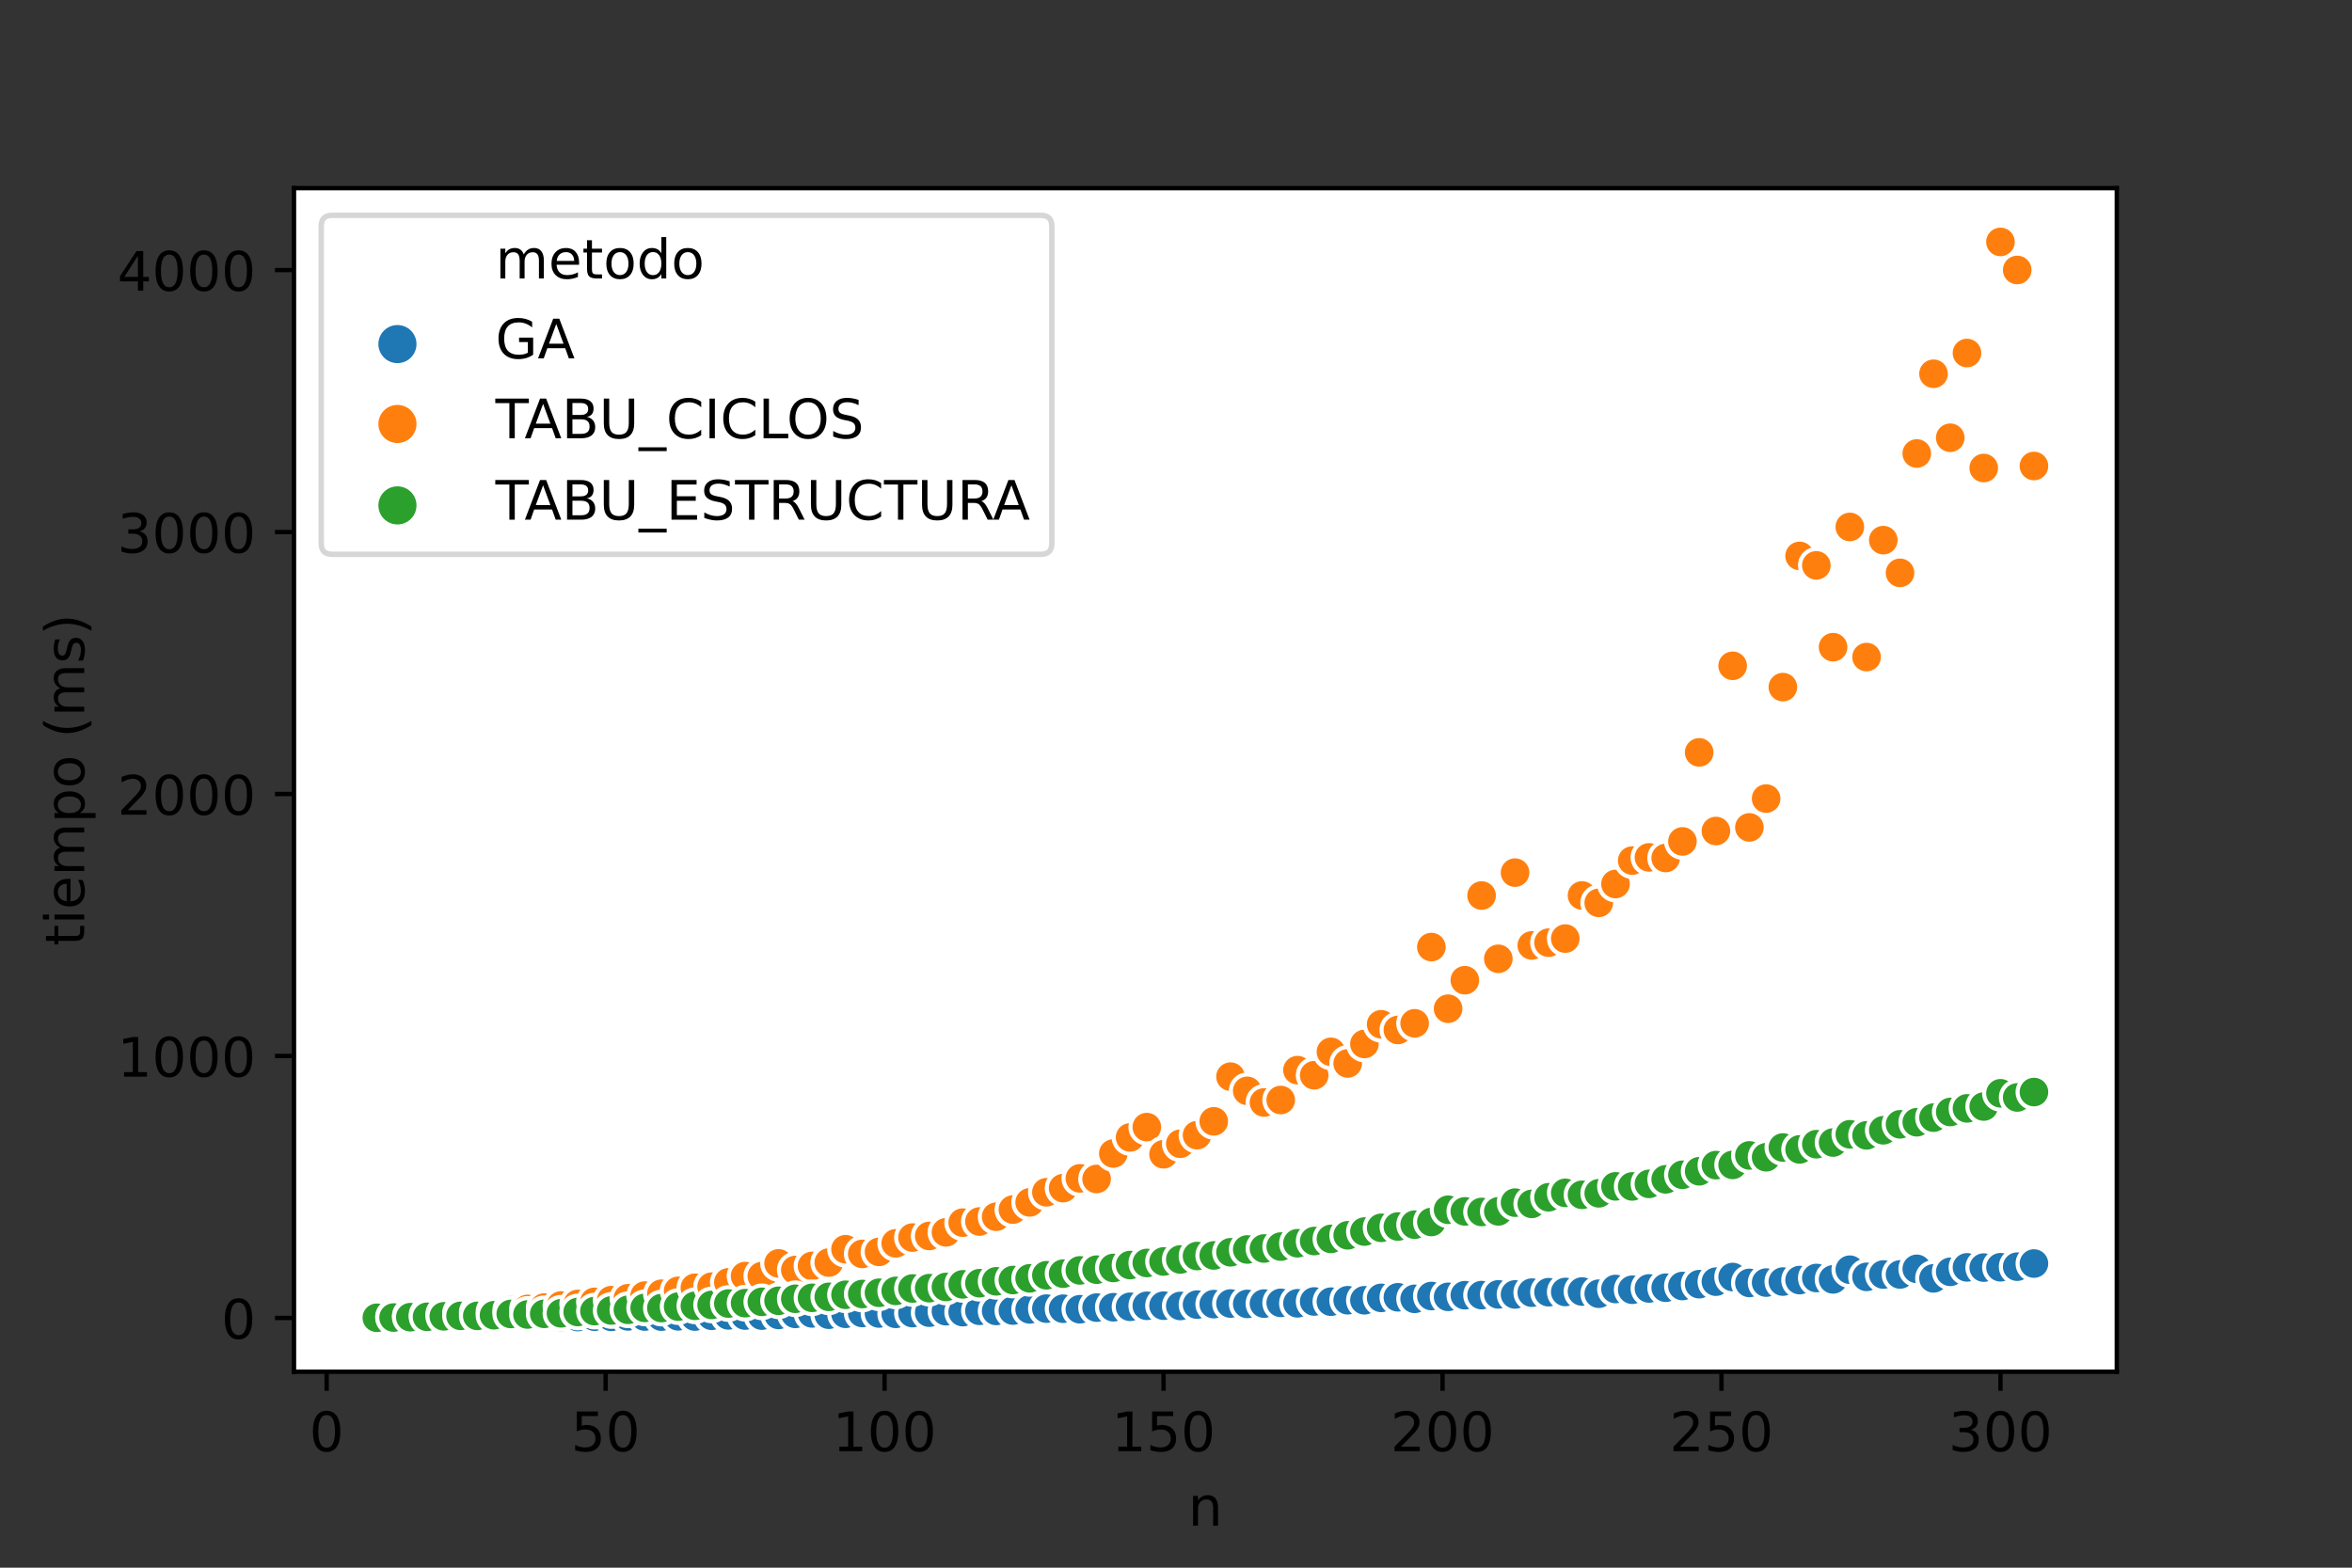 <?xml version="1.0" encoding="utf-8" standalone="no"?>
<!DOCTYPE svg PUBLIC "-//W3C//DTD SVG 1.1//EN"
  "http://www.w3.org/Graphics/SVG/1.1/DTD/svg11.dtd">
<!-- Created with matplotlib (https://matplotlib.org/) -->
<svg height="288pt" version="1.1" viewBox="0 0 432 288" width="432pt" xmlns="http://www.w3.org/2000/svg" xmlns:xlink="http://www.w3.org/1999/xlink">
 <rect x="0" y="0" width="432" height="288" fill="#333333" stroke="none"/>
 <defs>
  <style type="text/css">*{stroke-linecap:butt;stroke-linejoin:round;}</style>
 </defs>
 <g id="figure_1">
  <g id="patch_1">
   <path d="M 0 288 
L 432 288 
L 432 0 
L 0 0 
z
" style="fill:none;"/>
  </g>
  <g id="axes_1">
   <g id="patch_2">
    <path d="M 54 252 
L 388.8 252 
L 388.8 34.56 
L 54 34.56 
z
" style="fill:#ffffff;"/>
   </g>
   <g id="PathCollection_1">
    <defs>
     <path d="M 0 3 
C 0.796 3 1.559 2.684 2.121 2.121 
C 2.684 1.559 3 0.796 3 -0 
C 3 -0.796 2.684 -1.559 2.121 -2.121 
C 1.559 -2.684 0.796 -3 0 -3 
C -0.796 -3 -1.559 -2.684 -2.121 -2.121 
C -2.684 -1.559 -3 -0.796 -3 0 
C -3 0.796 -2.684 1.559 -2.121 2.121 
C -1.559 2.684 -0.796 3 0 3 
z
" id="C0_0_62305107f8"/>
    </defs>
    <g clip-path="url(#pfa6800134e)">
     <use style="fill:#1f77b4;stroke:#ffffff;stroke-width:0.75;" x="69.218" xlink:href="#C0_0_62305107f8" y="242.116"/>
    </g>
    <g clip-path="url(#pfa6800134e)">
     <use style="fill:#1f77b4;stroke:#ffffff;stroke-width:0.75;" x="72.293" xlink:href="#C0_0_62305107f8" y="242.112"/>
    </g>
    <g clip-path="url(#pfa6800134e)">
     <use style="fill:#1f77b4;stroke:#ffffff;stroke-width:0.75;" x="75.367" xlink:href="#C0_0_62305107f8" y="242.109"/>
    </g>
    <g clip-path="url(#pfa6800134e)">
     <use style="fill:#1f77b4;stroke:#ffffff;stroke-width:0.75;" x="78.441" xlink:href="#C0_0_62305107f8" y="242.106"/>
    </g>
    <g clip-path="url(#pfa6800134e)">
     <use style="fill:#1f77b4;stroke:#ffffff;stroke-width:0.75;" x="81.516" xlink:href="#C0_0_62305107f8" y="242.105"/>
    </g>
    <g clip-path="url(#pfa6800134e)">
     <use style="fill:#1f77b4;stroke:#ffffff;stroke-width:0.75;" x="84.59" xlink:href="#C0_0_62305107f8" y="242.071"/>
    </g>
    <g clip-path="url(#pfa6800134e)">
     <use style="fill:#1f77b4;stroke:#ffffff;stroke-width:0.75;" x="87.664" xlink:href="#C0_0_62305107f8" y="242.059"/>
    </g>
    <g clip-path="url(#pfa6800134e)">
     <use style="fill:#1f77b4;stroke:#ffffff;stroke-width:0.75;" x="90.739" xlink:href="#C0_0_62305107f8" y="242.061"/>
    </g>
    <g clip-path="url(#pfa6800134e)">
     <use style="fill:#1f77b4;stroke:#ffffff;stroke-width:0.75;" x="93.813" xlink:href="#C0_0_62305107f8" y="242.035"/>
    </g>
    <g clip-path="url(#pfa6800134e)">
     <use style="fill:#1f77b4;stroke:#ffffff;stroke-width:0.75;" x="96.888" xlink:href="#C0_0_62305107f8" y="242.02"/>
    </g>
    <g clip-path="url(#pfa6800134e)">
     <use style="fill:#1f77b4;stroke:#ffffff;stroke-width:0.75;" x="99.962" xlink:href="#C0_0_62305107f8" y="242.016"/>
    </g>
    <g clip-path="url(#pfa6800134e)">
     <use style="fill:#1f77b4;stroke:#ffffff;stroke-width:0.75;" x="103.036" xlink:href="#C0_0_62305107f8" y="241.961"/>
    </g>
    <g clip-path="url(#pfa6800134e)">
     <use style="fill:#1f77b4;stroke:#ffffff;stroke-width:0.75;" x="106.111" xlink:href="#C0_0_62305107f8" y="241.957"/>
    </g>
    <g clip-path="url(#pfa6800134e)">
     <use style="fill:#1f77b4;stroke:#ffffff;stroke-width:0.75;" x="109.185" xlink:href="#C0_0_62305107f8" y="241.89"/>
    </g>
    <g clip-path="url(#pfa6800134e)">
     <use style="fill:#1f77b4;stroke:#ffffff;stroke-width:0.75;" x="112.26" xlink:href="#C0_0_62305107f8" y="241.916"/>
    </g>
    <g clip-path="url(#pfa6800134e)">
     <use style="fill:#1f77b4;stroke:#ffffff;stroke-width:0.75;" x="115.334" xlink:href="#C0_0_62305107f8" y="241.835"/>
    </g>
    <g clip-path="url(#pfa6800134e)">
     <use style="fill:#1f77b4;stroke:#ffffff;stroke-width:0.75;" x="118.408" xlink:href="#C0_0_62305107f8" y="241.857"/>
    </g>
    <g clip-path="url(#pfa6800134e)">
     <use style="fill:#1f77b4;stroke:#ffffff;stroke-width:0.75;" x="121.483" xlink:href="#C0_0_62305107f8" y="241.877"/>
    </g>
    <g clip-path="url(#pfa6800134e)">
     <use style="fill:#1f77b4;stroke:#ffffff;stroke-width:0.75;" x="124.557" xlink:href="#C0_0_62305107f8" y="241.821"/>
    </g>
    <g clip-path="url(#pfa6800134e)">
     <use style="fill:#1f77b4;stroke:#ffffff;stroke-width:0.75;" x="127.631" xlink:href="#C0_0_62305107f8" y="241.864"/>
    </g>
    <g clip-path="url(#pfa6800134e)">
     <use style="fill:#1f77b4;stroke:#ffffff;stroke-width:0.75;" x="130.706" xlink:href="#C0_0_62305107f8" y="241.724"/>
    </g>
    <g clip-path="url(#pfa6800134e)">
     <use style="fill:#1f77b4;stroke:#ffffff;stroke-width:0.75;" x="133.78" xlink:href="#C0_0_62305107f8" y="241.649"/>
    </g>
    <g clip-path="url(#pfa6800134e)">
     <use style="fill:#1f77b4;stroke:#ffffff;stroke-width:0.75;" x="136.855" xlink:href="#C0_0_62305107f8" y="241.679"/>
    </g>
    <g clip-path="url(#pfa6800134e)">
     <use style="fill:#1f77b4;stroke:#ffffff;stroke-width:0.75;" x="139.929" xlink:href="#C0_0_62305107f8" y="241.692"/>
    </g>
    <g clip-path="url(#pfa6800134e)">
     <use style="fill:#1f77b4;stroke:#ffffff;stroke-width:0.75;" x="143.003" xlink:href="#C0_0_62305107f8" y="241.565"/>
    </g>
    <g clip-path="url(#pfa6800134e)">
     <use style="fill:#1f77b4;stroke:#ffffff;stroke-width:0.75;" x="146.078" xlink:href="#C0_0_62305107f8" y="241.372"/>
    </g>
    <g clip-path="url(#pfa6800134e)">
     <use style="fill:#1f77b4;stroke:#ffffff;stroke-width:0.75;" x="149.152" xlink:href="#C0_0_62305107f8" y="241.286"/>
    </g>
    <g clip-path="url(#pfa6800134e)">
     <use style="fill:#1f77b4;stroke:#ffffff;stroke-width:0.75;" x="152.226" xlink:href="#C0_0_62305107f8" y="241.527"/>
    </g>
    <g clip-path="url(#pfa6800134e)">
     <use style="fill:#1f77b4;stroke:#ffffff;stroke-width:0.75;" x="155.301" xlink:href="#C0_0_62305107f8" y="241.358"/>
    </g>
    <g clip-path="url(#pfa6800134e)">
     <use style="fill:#1f77b4;stroke:#ffffff;stroke-width:0.75;" x="158.375" xlink:href="#C0_0_62305107f8" y="241.209"/>
    </g>
    <g clip-path="url(#pfa6800134e)">
     <use style="fill:#1f77b4;stroke:#ffffff;stroke-width:0.75;" x="161.45" xlink:href="#C0_0_62305107f8" y="241.298"/>
    </g>
    <g clip-path="url(#pfa6800134e)">
     <use style="fill:#1f77b4;stroke:#ffffff;stroke-width:0.75;" x="164.524" xlink:href="#C0_0_62305107f8" y="241.367"/>
    </g>
    <g clip-path="url(#pfa6800134e)">
     <use style="fill:#1f77b4;stroke:#ffffff;stroke-width:0.75;" x="167.598" xlink:href="#C0_0_62305107f8" y="241.228"/>
    </g>
    <g clip-path="url(#pfa6800134e)">
     <use style="fill:#1f77b4;stroke:#ffffff;stroke-width:0.75;" x="170.673" xlink:href="#C0_0_62305107f8" y="241.147"/>
    </g>
    <g clip-path="url(#pfa6800134e)">
     <use style="fill:#1f77b4;stroke:#ffffff;stroke-width:0.75;" x="173.747" xlink:href="#C0_0_62305107f8" y="240.879"/>
    </g>
    <g clip-path="url(#pfa6800134e)">
     <use style="fill:#1f77b4;stroke:#ffffff;stroke-width:0.75;" x="176.821" xlink:href="#C0_0_62305107f8" y="241.05"/>
    </g>
    <g clip-path="url(#pfa6800134e)">
     <use style="fill:#1f77b4;stroke:#ffffff;stroke-width:0.75;" x="179.896" xlink:href="#C0_0_62305107f8" y="240.807"/>
    </g>
    <g clip-path="url(#pfa6800134e)">
     <use style="fill:#1f77b4;stroke:#ffffff;stroke-width:0.75;" x="182.97" xlink:href="#C0_0_62305107f8" y="240.832"/>
    </g>
    <g clip-path="url(#pfa6800134e)">
     <use style="fill:#1f77b4;stroke:#ffffff;stroke-width:0.75;" x="186.045" xlink:href="#C0_0_62305107f8" y="240.763"/>
    </g>
    <g clip-path="url(#pfa6800134e)">
     <use style="fill:#1f77b4;stroke:#ffffff;stroke-width:0.75;" x="189.119" xlink:href="#C0_0_62305107f8" y="240.547"/>
    </g>
    <g clip-path="url(#pfa6800134e)">
     <use style="fill:#1f77b4;stroke:#ffffff;stroke-width:0.75;" x="192.193" xlink:href="#C0_0_62305107f8" y="240.406"/>
    </g>
    <g clip-path="url(#pfa6800134e)">
     <use style="fill:#1f77b4;stroke:#ffffff;stroke-width:0.75;" x="195.268" xlink:href="#C0_0_62305107f8" y="240.425"/>
    </g>
    <g clip-path="url(#pfa6800134e)">
     <use style="fill:#1f77b4;stroke:#ffffff;stroke-width:0.75;" x="198.342" xlink:href="#C0_0_62305107f8" y="240.522"/>
    </g>
    <g clip-path="url(#pfa6800134e)">
     <use style="fill:#1f77b4;stroke:#ffffff;stroke-width:0.75;" x="201.417" xlink:href="#C0_0_62305107f8" y="240.22"/>
    </g>
    <g clip-path="url(#pfa6800134e)">
     <use style="fill:#1f77b4;stroke:#ffffff;stroke-width:0.75;" x="204.491" xlink:href="#C0_0_62305107f8" y="240.155"/>
    </g>
    <g clip-path="url(#pfa6800134e)">
     <use style="fill:#1f77b4;stroke:#ffffff;stroke-width:0.75;" x="207.565" xlink:href="#C0_0_62305107f8" y="240.07"/>
    </g>
    <g clip-path="url(#pfa6800134e)">
     <use style="fill:#1f77b4;stroke:#ffffff;stroke-width:0.75;" x="210.64" xlink:href="#C0_0_62305107f8" y="239.886"/>
    </g>
    <g clip-path="url(#pfa6800134e)">
     <use style="fill:#1f77b4;stroke:#ffffff;stroke-width:0.75;" x="213.714" xlink:href="#C0_0_62305107f8" y="239.867"/>
    </g>
    <g clip-path="url(#pfa6800134e)">
     <use style="fill:#1f77b4;stroke:#ffffff;stroke-width:0.75;" x="216.788" xlink:href="#C0_0_62305107f8" y="239.92"/>
    </g>
    <g clip-path="url(#pfa6800134e)">
     <use style="fill:#1f77b4;stroke:#ffffff;stroke-width:0.75;" x="219.863" xlink:href="#C0_0_62305107f8" y="239.669"/>
    </g>
    <g clip-path="url(#pfa6800134e)">
     <use style="fill:#1f77b4;stroke:#ffffff;stroke-width:0.75;" x="222.937" xlink:href="#C0_0_62305107f8" y="239.58"/>
    </g>
    <g clip-path="url(#pfa6800134e)">
     <use style="fill:#1f77b4;stroke:#ffffff;stroke-width:0.75;" x="226.012" xlink:href="#C0_0_62305107f8" y="239.473"/>
    </g>
    <g clip-path="url(#pfa6800134e)">
     <use style="fill:#1f77b4;stroke:#ffffff;stroke-width:0.75;" x="229.086" xlink:href="#C0_0_62305107f8" y="239.542"/>
    </g>
    <g clip-path="url(#pfa6800134e)">
     <use style="fill:#1f77b4;stroke:#ffffff;stroke-width:0.75;" x="232.16" xlink:href="#C0_0_62305107f8" y="239.482"/>
    </g>
    <g clip-path="url(#pfa6800134e)">
     <use style="fill:#1f77b4;stroke:#ffffff;stroke-width:0.75;" x="235.235" xlink:href="#C0_0_62305107f8" y="239.351"/>
    </g>
    <g clip-path="url(#pfa6800134e)">
     <use style="fill:#1f77b4;stroke:#ffffff;stroke-width:0.75;" x="238.309" xlink:href="#C0_0_62305107f8" y="239.429"/>
    </g>
    <g clip-path="url(#pfa6800134e)">
     <use style="fill:#1f77b4;stroke:#ffffff;stroke-width:0.75;" x="241.383" xlink:href="#C0_0_62305107f8" y="239.096"/>
    </g>
    <g clip-path="url(#pfa6800134e)">
     <use style="fill:#1f77b4;stroke:#ffffff;stroke-width:0.75;" x="244.458" xlink:href="#C0_0_62305107f8" y="239.132"/>
    </g>
    <g clip-path="url(#pfa6800134e)">
     <use style="fill:#1f77b4;stroke:#ffffff;stroke-width:0.75;" x="247.532" xlink:href="#C0_0_62305107f8" y="238.867"/>
    </g>
    <g clip-path="url(#pfa6800134e)">
     <use style="fill:#1f77b4;stroke:#ffffff;stroke-width:0.75;" x="250.607" xlink:href="#C0_0_62305107f8" y="238.874"/>
    </g>
    <g clip-path="url(#pfa6800134e)">
     <use style="fill:#1f77b4;stroke:#ffffff;stroke-width:0.75;" x="253.681" xlink:href="#C0_0_62305107f8" y="238.435"/>
    </g>
    <g clip-path="url(#pfa6800134e)">
     <use style="fill:#1f77b4;stroke:#ffffff;stroke-width:0.75;" x="256.755" xlink:href="#C0_0_62305107f8" y="238.325"/>
    </g>
    <g clip-path="url(#pfa6800134e)">
     <use style="fill:#1f77b4;stroke:#ffffff;stroke-width:0.75;" x="259.83" xlink:href="#C0_0_62305107f8" y="238.611"/>
    </g>
    <g clip-path="url(#pfa6800134e)">
     <use style="fill:#1f77b4;stroke:#ffffff;stroke-width:0.75;" x="262.904" xlink:href="#C0_0_62305107f8" y="238.092"/>
    </g>
    <g clip-path="url(#pfa6800134e)">
     <use style="fill:#1f77b4;stroke:#ffffff;stroke-width:0.75;" x="265.979" xlink:href="#C0_0_62305107f8" y="238.241"/>
    </g>
    <g clip-path="url(#pfa6800134e)">
     <use style="fill:#1f77b4;stroke:#ffffff;stroke-width:0.75;" x="269.053" xlink:href="#C0_0_62305107f8" y="237.941"/>
    </g>
    <g clip-path="url(#pfa6800134e)">
     <use style="fill:#1f77b4;stroke:#ffffff;stroke-width:0.75;" x="272.127" xlink:href="#C0_0_62305107f8" y="237.925"/>
    </g>
    <g clip-path="url(#pfa6800134e)">
     <use style="fill:#1f77b4;stroke:#ffffff;stroke-width:0.75;" x="275.202" xlink:href="#C0_0_62305107f8" y="237.789"/>
    </g>
    <g clip-path="url(#pfa6800134e)">
     <use style="fill:#1f77b4;stroke:#ffffff;stroke-width:0.75;" x="278.276" xlink:href="#C0_0_62305107f8" y="237.802"/>
    </g>
    <g clip-path="url(#pfa6800134e)">
     <use style="fill:#1f77b4;stroke:#ffffff;stroke-width:0.75;" x="281.35" xlink:href="#C0_0_62305107f8" y="237.475"/>
    </g>
    <g clip-path="url(#pfa6800134e)">
     <use style="fill:#1f77b4;stroke:#ffffff;stroke-width:0.75;" x="284.425" xlink:href="#C0_0_62305107f8" y="237.39"/>
    </g>
    <g clip-path="url(#pfa6800134e)">
     <use style="fill:#1f77b4;stroke:#ffffff;stroke-width:0.75;" x="287.499" xlink:href="#C0_0_62305107f8" y="237.348"/>
    </g>
    <g clip-path="url(#pfa6800134e)">
     <use style="fill:#1f77b4;stroke:#ffffff;stroke-width:0.75;" x="290.574" xlink:href="#C0_0_62305107f8" y="237.267"/>
    </g>
    <g clip-path="url(#pfa6800134e)">
     <use style="fill:#1f77b4;stroke:#ffffff;stroke-width:0.75;" x="293.648" xlink:href="#C0_0_62305107f8" y="237.668"/>
    </g>
    <g clip-path="url(#pfa6800134e)">
     <use style="fill:#1f77b4;stroke:#ffffff;stroke-width:0.75;" x="296.722" xlink:href="#C0_0_62305107f8" y="236.803"/>
    </g>
    <g clip-path="url(#pfa6800134e)">
     <use style="fill:#1f77b4;stroke:#ffffff;stroke-width:0.75;" x="299.797" xlink:href="#C0_0_62305107f8" y="236.938"/>
    </g>
    <g clip-path="url(#pfa6800134e)">
     <use style="fill:#1f77b4;stroke:#ffffff;stroke-width:0.75;" x="302.871" xlink:href="#C0_0_62305107f8" y="236.702"/>
    </g>
    <g clip-path="url(#pfa6800134e)">
     <use style="fill:#1f77b4;stroke:#ffffff;stroke-width:0.75;" x="305.945" xlink:href="#C0_0_62305107f8" y="236.567"/>
    </g>
    <g clip-path="url(#pfa6800134e)">
     <use style="fill:#1f77b4;stroke:#ffffff;stroke-width:0.75;" x="309.02" xlink:href="#C0_0_62305107f8" y="236.255"/>
    </g>
    <g clip-path="url(#pfa6800134e)">
     <use style="fill:#1f77b4;stroke:#ffffff;stroke-width:0.75;" x="312.094" xlink:href="#C0_0_62305107f8" y="235.917"/>
    </g>
    <g clip-path="url(#pfa6800134e)">
     <use style="fill:#1f77b4;stroke:#ffffff;stroke-width:0.75;" x="315.169" xlink:href="#C0_0_62305107f8" y="235.454"/>
    </g>
    <g clip-path="url(#pfa6800134e)">
     <use style="fill:#1f77b4;stroke:#ffffff;stroke-width:0.75;" x="318.243" xlink:href="#C0_0_62305107f8" y="234.602"/>
    </g>
    <g clip-path="url(#pfa6800134e)">
     <use style="fill:#1f77b4;stroke:#ffffff;stroke-width:0.75;" x="321.317" xlink:href="#C0_0_62305107f8" y="235.688"/>
    </g>
    <g clip-path="url(#pfa6800134e)">
     <use style="fill:#1f77b4;stroke:#ffffff;stroke-width:0.75;" x="324.392" xlink:href="#C0_0_62305107f8" y="235.625"/>
    </g>
    <g clip-path="url(#pfa6800134e)">
     <use style="fill:#1f77b4;stroke:#ffffff;stroke-width:0.75;" x="327.466" xlink:href="#C0_0_62305107f8" y="235.44"/>
    </g>
    <g clip-path="url(#pfa6800134e)">
     <use style="fill:#1f77b4;stroke:#ffffff;stroke-width:0.75;" x="330.54" xlink:href="#C0_0_62305107f8" y="235.164"/>
    </g>
    <g clip-path="url(#pfa6800134e)">
     <use style="fill:#1f77b4;stroke:#ffffff;stroke-width:0.75;" x="333.615" xlink:href="#C0_0_62305107f8" y="234.782"/>
    </g>
    <g clip-path="url(#pfa6800134e)">
     <use style="fill:#1f77b4;stroke:#ffffff;stroke-width:0.75;" x="336.689" xlink:href="#C0_0_62305107f8" y="235.035"/>
    </g>
    <g clip-path="url(#pfa6800134e)">
     <use style="fill:#1f77b4;stroke:#ffffff;stroke-width:0.75;" x="339.764" xlink:href="#C0_0_62305107f8" y="233.26"/>
    </g>
    <g clip-path="url(#pfa6800134e)">
     <use style="fill:#1f77b4;stroke:#ffffff;stroke-width:0.75;" x="342.838" xlink:href="#C0_0_62305107f8" y="234.572"/>
    </g>
    <g clip-path="url(#pfa6800134e)">
     <use style="fill:#1f77b4;stroke:#ffffff;stroke-width:0.75;" x="345.912" xlink:href="#C0_0_62305107f8" y="234.143"/>
    </g>
    <g clip-path="url(#pfa6800134e)">
     <use style="fill:#1f77b4;stroke:#ffffff;stroke-width:0.75;" x="348.987" xlink:href="#C0_0_62305107f8" y="234.131"/>
    </g>
    <g clip-path="url(#pfa6800134e)">
     <use style="fill:#1f77b4;stroke:#ffffff;stroke-width:0.75;" x="352.061" xlink:href="#C0_0_62305107f8" y="233.102"/>
    </g>
    <g clip-path="url(#pfa6800134e)">
     <use style="fill:#1f77b4;stroke:#ffffff;stroke-width:0.75;" x="355.136" xlink:href="#C0_0_62305107f8" y="234.849"/>
    </g>
    <g clip-path="url(#pfa6800134e)">
     <use style="fill:#1f77b4;stroke:#ffffff;stroke-width:0.75;" x="358.21" xlink:href="#C0_0_62305107f8" y="233.647"/>
    </g>
    <g clip-path="url(#pfa6800134e)">
     <use style="fill:#1f77b4;stroke:#ffffff;stroke-width:0.75;" x="361.284" xlink:href="#C0_0_62305107f8" y="232.831"/>
    </g>
    <g clip-path="url(#pfa6800134e)">
     <use style="fill:#1f77b4;stroke:#ffffff;stroke-width:0.75;" x="364.359" xlink:href="#C0_0_62305107f8" y="232.87"/>
    </g>
    <g clip-path="url(#pfa6800134e)">
     <use style="fill:#1f77b4;stroke:#ffffff;stroke-width:0.75;" x="367.433" xlink:href="#C0_0_62305107f8" y="232.808"/>
    </g>
    <g clip-path="url(#pfa6800134e)">
     <use style="fill:#1f77b4;stroke:#ffffff;stroke-width:0.75;" x="370.507" xlink:href="#C0_0_62305107f8" y="232.699"/>
    </g>
    <g clip-path="url(#pfa6800134e)">
     <use style="fill:#1f77b4;stroke:#ffffff;stroke-width:0.75;" x="373.582" xlink:href="#C0_0_62305107f8" y="232.127"/>
    </g>
    <g clip-path="url(#pfa6800134e)">
     <use style="fill:#ff7f0e;stroke:#ffffff;stroke-width:0.75;" x="69.218" xlink:href="#C0_0_62305107f8" y="242.032"/>
    </g>
    <g clip-path="url(#pfa6800134e)">
     <use style="fill:#2ca02c;stroke:#ffffff;stroke-width:0.75;" x="69.218" xlink:href="#C0_0_62305107f8" y="242.09"/>
    </g>
    <g clip-path="url(#pfa6800134e)">
     <use style="fill:#ff7f0e;stroke:#ffffff;stroke-width:0.75;" x="72.293" xlink:href="#C0_0_62305107f8" y="241.923"/>
    </g>
    <g clip-path="url(#pfa6800134e)">
     <use style="fill:#2ca02c;stroke:#ffffff;stroke-width:0.75;" x="72.293" xlink:href="#C0_0_62305107f8" y="242.048"/>
    </g>
    <g clip-path="url(#pfa6800134e)">
     <use style="fill:#ff7f0e;stroke:#ffffff;stroke-width:0.75;" x="75.367" xlink:href="#C0_0_62305107f8" y="241.749"/>
    </g>
    <g clip-path="url(#pfa6800134e)">
     <use style="fill:#2ca02c;stroke:#ffffff;stroke-width:0.75;" x="75.367" xlink:href="#C0_0_62305107f8" y="241.981"/>
    </g>
    <g clip-path="url(#pfa6800134e)">
     <use style="fill:#ff7f0e;stroke:#ffffff;stroke-width:0.75;" x="78.441" xlink:href="#C0_0_62305107f8" y="241.581"/>
    </g>
    <g clip-path="url(#pfa6800134e)">
     <use style="fill:#2ca02c;stroke:#ffffff;stroke-width:0.75;" x="78.441" xlink:href="#C0_0_62305107f8" y="241.912"/>
    </g>
    <g clip-path="url(#pfa6800134e)">
     <use style="fill:#ff7f0e;stroke:#ffffff;stroke-width:0.75;" x="81.516" xlink:href="#C0_0_62305107f8" y="241.399"/>
    </g>
    <g clip-path="url(#pfa6800134e)">
     <use style="fill:#2ca02c;stroke:#ffffff;stroke-width:0.75;" x="81.516" xlink:href="#C0_0_62305107f8" y="241.823"/>
    </g>
    <g clip-path="url(#pfa6800134e)">
     <use style="fill:#ff7f0e;stroke:#ffffff;stroke-width:0.75;" x="84.59" xlink:href="#C0_0_62305107f8" y="241.212"/>
    </g>
    <g clip-path="url(#pfa6800134e)">
     <use style="fill:#2ca02c;stroke:#ffffff;stroke-width:0.75;" x="84.59" xlink:href="#C0_0_62305107f8" y="241.738"/>
    </g>
    <g clip-path="url(#pfa6800134e)">
     <use style="fill:#ff7f0e;stroke:#ffffff;stroke-width:0.75;" x="87.664" xlink:href="#C0_0_62305107f8" y="241.069"/>
    </g>
    <g clip-path="url(#pfa6800134e)">
     <use style="fill:#2ca02c;stroke:#ffffff;stroke-width:0.75;" x="87.664" xlink:href="#C0_0_62305107f8" y="241.74"/>
    </g>
    <g clip-path="url(#pfa6800134e)">
     <use style="fill:#ff7f0e;stroke:#ffffff;stroke-width:0.75;" x="90.739" xlink:href="#C0_0_62305107f8" y="240.964"/>
    </g>
    <g clip-path="url(#pfa6800134e)">
     <use style="fill:#2ca02c;stroke:#ffffff;stroke-width:0.75;" x="90.739" xlink:href="#C0_0_62305107f8" y="241.62"/>
    </g>
    <g clip-path="url(#pfa6800134e)">
     <use style="fill:#ff7f0e;stroke:#ffffff;stroke-width:0.75;" x="93.813" xlink:href="#C0_0_62305107f8" y="240.682"/>
    </g>
    <g clip-path="url(#pfa6800134e)">
     <use style="fill:#2ca02c;stroke:#ffffff;stroke-width:0.75;" x="93.813" xlink:href="#C0_0_62305107f8" y="241.389"/>
    </g>
    <g clip-path="url(#pfa6800134e)">
     <use style="fill:#ff7f0e;stroke:#ffffff;stroke-width:0.75;" x="96.888" xlink:href="#C0_0_62305107f8" y="240.467"/>
    </g>
    <g clip-path="url(#pfa6800134e)">
     <use style="fill:#2ca02c;stroke:#ffffff;stroke-width:0.75;" x="96.888" xlink:href="#C0_0_62305107f8" y="241.485"/>
    </g>
    <g clip-path="url(#pfa6800134e)">
     <use style="fill:#ff7f0e;stroke:#ffffff;stroke-width:0.75;" x="99.962" xlink:href="#C0_0_62305107f8" y="240.213"/>
    </g>
    <g clip-path="url(#pfa6800134e)">
     <use style="fill:#2ca02c;stroke:#ffffff;stroke-width:0.75;" x="99.962" xlink:href="#C0_0_62305107f8" y="241.364"/>
    </g>
    <g clip-path="url(#pfa6800134e)">
     <use style="fill:#ff7f0e;stroke:#ffffff;stroke-width:0.75;" x="103.036" xlink:href="#C0_0_62305107f8" y="239.832"/>
    </g>
    <g clip-path="url(#pfa6800134e)">
     <use style="fill:#2ca02c;stroke:#ffffff;stroke-width:0.75;" x="103.036" xlink:href="#C0_0_62305107f8" y="241.267"/>
    </g>
    <g clip-path="url(#pfa6800134e)">
     <use style="fill:#ff7f0e;stroke:#ffffff;stroke-width:0.75;" x="106.111" xlink:href="#C0_0_62305107f8" y="239.549"/>
    </g>
    <g clip-path="url(#pfa6800134e)">
     <use style="fill:#2ca02c;stroke:#ffffff;stroke-width:0.75;" x="106.111" xlink:href="#C0_0_62305107f8" y="241.03"/>
    </g>
    <g clip-path="url(#pfa6800134e)">
     <use style="fill:#ff7f0e;stroke:#ffffff;stroke-width:0.75;" x="109.185" xlink:href="#C0_0_62305107f8" y="239.163"/>
    </g>
    <g clip-path="url(#pfa6800134e)">
     <use style="fill:#2ca02c;stroke:#ffffff;stroke-width:0.75;" x="109.185" xlink:href="#C0_0_62305107f8" y="240.863"/>
    </g>
    <g clip-path="url(#pfa6800134e)">
     <use style="fill:#ff7f0e;stroke:#ffffff;stroke-width:0.75;" x="112.26" xlink:href="#C0_0_62305107f8" y="238.86"/>
    </g>
    <g clip-path="url(#pfa6800134e)">
     <use style="fill:#2ca02c;stroke:#ffffff;stroke-width:0.75;" x="112.26" xlink:href="#C0_0_62305107f8" y="240.749"/>
    </g>
    <g clip-path="url(#pfa6800134e)">
     <use style="fill:#ff7f0e;stroke:#ffffff;stroke-width:0.75;" x="115.334" xlink:href="#C0_0_62305107f8" y="238.506"/>
    </g>
    <g clip-path="url(#pfa6800134e)">
     <use style="fill:#2ca02c;stroke:#ffffff;stroke-width:0.75;" x="115.334" xlink:href="#C0_0_62305107f8" y="240.621"/>
    </g>
    <g clip-path="url(#pfa6800134e)">
     <use style="fill:#ff7f0e;stroke:#ffffff;stroke-width:0.75;" x="118.408" xlink:href="#C0_0_62305107f8" y="238.018"/>
    </g>
    <g clip-path="url(#pfa6800134e)">
     <use style="fill:#2ca02c;stroke:#ffffff;stroke-width:0.75;" x="118.408" xlink:href="#C0_0_62305107f8" y="240.269"/>
    </g>
    <g clip-path="url(#pfa6800134e)">
     <use style="fill:#ff7f0e;stroke:#ffffff;stroke-width:0.75;" x="121.483" xlink:href="#C0_0_62305107f8" y="237.673"/>
    </g>
    <g clip-path="url(#pfa6800134e)">
     <use style="fill:#2ca02c;stroke:#ffffff;stroke-width:0.75;" x="121.483" xlink:href="#C0_0_62305107f8" y="240.302"/>
    </g>
    <g clip-path="url(#pfa6800134e)">
     <use style="fill:#ff7f0e;stroke:#ffffff;stroke-width:0.75;" x="124.557" xlink:href="#C0_0_62305107f8" y="237.141"/>
    </g>
    <g clip-path="url(#pfa6800134e)">
     <use style="fill:#2ca02c;stroke:#ffffff;stroke-width:0.75;" x="124.557" xlink:href="#C0_0_62305107f8" y="240.035"/>
    </g>
    <g clip-path="url(#pfa6800134e)">
     <use style="fill:#ff7f0e;stroke:#ffffff;stroke-width:0.75;" x="127.631" xlink:href="#C0_0_62305107f8" y="236.575"/>
    </g>
    <g clip-path="url(#pfa6800134e)">
     <use style="fill:#2ca02c;stroke:#ffffff;stroke-width:0.75;" x="127.631" xlink:href="#C0_0_62305107f8" y="239.892"/>
    </g>
    <g clip-path="url(#pfa6800134e)">
     <use style="fill:#ff7f0e;stroke:#ffffff;stroke-width:0.75;" x="130.706" xlink:href="#C0_0_62305107f8" y="236.375"/>
    </g>
    <g clip-path="url(#pfa6800134e)">
     <use style="fill:#2ca02c;stroke:#ffffff;stroke-width:0.75;" x="130.706" xlink:href="#C0_0_62305107f8" y="239.728"/>
    </g>
    <g clip-path="url(#pfa6800134e)">
     <use style="fill:#ff7f0e;stroke:#ffffff;stroke-width:0.75;" x="133.78" xlink:href="#C0_0_62305107f8" y="235.577"/>
    </g>
    <g clip-path="url(#pfa6800134e)">
     <use style="fill:#2ca02c;stroke:#ffffff;stroke-width:0.75;" x="133.78" xlink:href="#C0_0_62305107f8" y="239.472"/>
    </g>
    <g clip-path="url(#pfa6800134e)">
     <use style="fill:#ff7f0e;stroke:#ffffff;stroke-width:0.75;" x="136.855" xlink:href="#C0_0_62305107f8" y="234.428"/>
    </g>
    <g clip-path="url(#pfa6800134e)">
     <use style="fill:#2ca02c;stroke:#ffffff;stroke-width:0.75;" x="136.855" xlink:href="#C0_0_62305107f8" y="239.405"/>
    </g>
    <g clip-path="url(#pfa6800134e)">
     <use style="fill:#ff7f0e;stroke:#ffffff;stroke-width:0.75;" x="139.929" xlink:href="#C0_0_62305107f8" y="234.428"/>
    </g>
    <g clip-path="url(#pfa6800134e)">
     <use style="fill:#2ca02c;stroke:#ffffff;stroke-width:0.75;" x="139.929" xlink:href="#C0_0_62305107f8" y="239.162"/>
    </g>
    <g clip-path="url(#pfa6800134e)">
     <use style="fill:#ff7f0e;stroke:#ffffff;stroke-width:0.75;" x="143.003" xlink:href="#C0_0_62305107f8" y="232.097"/>
    </g>
    <g clip-path="url(#pfa6800134e)">
     <use style="fill:#2ca02c;stroke:#ffffff;stroke-width:0.75;" x="143.003" xlink:href="#C0_0_62305107f8" y="238.968"/>
    </g>
    <g clip-path="url(#pfa6800134e)">
     <use style="fill:#ff7f0e;stroke:#ffffff;stroke-width:0.75;" x="146.078" xlink:href="#C0_0_62305107f8" y="233.311"/>
    </g>
    <g clip-path="url(#pfa6800134e)">
     <use style="fill:#2ca02c;stroke:#ffffff;stroke-width:0.75;" x="146.078" xlink:href="#C0_0_62305107f8" y="238.599"/>
    </g>
    <g clip-path="url(#pfa6800134e)">
     <use style="fill:#ff7f0e;stroke:#ffffff;stroke-width:0.75;" x="149.152" xlink:href="#C0_0_62305107f8" y="232.564"/>
    </g>
    <g clip-path="url(#pfa6800134e)">
     <use style="fill:#2ca02c;stroke:#ffffff;stroke-width:0.75;" x="149.152" xlink:href="#C0_0_62305107f8" y="238.424"/>
    </g>
    <g clip-path="url(#pfa6800134e)">
     <use style="fill:#ff7f0e;stroke:#ffffff;stroke-width:0.75;" x="152.226" xlink:href="#C0_0_62305107f8" y="231.941"/>
    </g>
    <g clip-path="url(#pfa6800134e)">
     <use style="fill:#2ca02c;stroke:#ffffff;stroke-width:0.75;" x="152.226" xlink:href="#C0_0_62305107f8" y="238.243"/>
    </g>
    <g clip-path="url(#pfa6800134e)">
     <use style="fill:#ff7f0e;stroke:#ffffff;stroke-width:0.75;" x="155.301" xlink:href="#C0_0_62305107f8" y="229.494"/>
    </g>
    <g clip-path="url(#pfa6800134e)">
     <use style="fill:#2ca02c;stroke:#ffffff;stroke-width:0.75;" x="155.301" xlink:href="#C0_0_62305107f8" y="237.863"/>
    </g>
    <g clip-path="url(#pfa6800134e)">
     <use style="fill:#ff7f0e;stroke:#ffffff;stroke-width:0.75;" x="158.375" xlink:href="#C0_0_62305107f8" y="230.354"/>
    </g>
    <g clip-path="url(#pfa6800134e)">
     <use style="fill:#2ca02c;stroke:#ffffff;stroke-width:0.75;" x="158.375" xlink:href="#C0_0_62305107f8" y="237.722"/>
    </g>
    <g clip-path="url(#pfa6800134e)">
     <use style="fill:#ff7f0e;stroke:#ffffff;stroke-width:0.75;" x="161.45" xlink:href="#C0_0_62305107f8" y="229.983"/>
    </g>
    <g clip-path="url(#pfa6800134e)">
     <use style="fill:#2ca02c;stroke:#ffffff;stroke-width:0.75;" x="161.45" xlink:href="#C0_0_62305107f8" y="237.495"/>
    </g>
    <g clip-path="url(#pfa6800134e)">
     <use style="fill:#ff7f0e;stroke:#ffffff;stroke-width:0.75;" x="164.524" xlink:href="#C0_0_62305107f8" y="228.414"/>
    </g>
    <g clip-path="url(#pfa6800134e)">
     <use style="fill:#2ca02c;stroke:#ffffff;stroke-width:0.75;" x="164.524" xlink:href="#C0_0_62305107f8" y="237.153"/>
    </g>
    <g clip-path="url(#pfa6800134e)">
     <use style="fill:#ff7f0e;stroke:#ffffff;stroke-width:0.75;" x="167.598" xlink:href="#C0_0_62305107f8" y="227.351"/>
    </g>
    <g clip-path="url(#pfa6800134e)">
     <use style="fill:#2ca02c;stroke:#ffffff;stroke-width:0.75;" x="167.598" xlink:href="#C0_0_62305107f8" y="236.71"/>
    </g>
    <g clip-path="url(#pfa6800134e)">
     <use style="fill:#ff7f0e;stroke:#ffffff;stroke-width:0.75;" x="170.673" xlink:href="#C0_0_62305107f8" y="227.06"/>
    </g>
    <g clip-path="url(#pfa6800134e)">
     <use style="fill:#2ca02c;stroke:#ffffff;stroke-width:0.75;" x="170.673" xlink:href="#C0_0_62305107f8" y="236.648"/>
    </g>
    <g clip-path="url(#pfa6800134e)">
     <use style="fill:#ff7f0e;stroke:#ffffff;stroke-width:0.75;" x="173.747" xlink:href="#C0_0_62305107f8" y="226.389"/>
    </g>
    <g clip-path="url(#pfa6800134e)">
     <use style="fill:#2ca02c;stroke:#ffffff;stroke-width:0.75;" x="173.747" xlink:href="#C0_0_62305107f8" y="236.429"/>
    </g>
    <g clip-path="url(#pfa6800134e)">
     <use style="fill:#ff7f0e;stroke:#ffffff;stroke-width:0.75;" x="176.821" xlink:href="#C0_0_62305107f8" y="224.611"/>
    </g>
    <g clip-path="url(#pfa6800134e)">
     <use style="fill:#2ca02c;stroke:#ffffff;stroke-width:0.75;" x="176.821" xlink:href="#C0_0_62305107f8" y="235.95"/>
    </g>
    <g clip-path="url(#pfa6800134e)">
     <use style="fill:#ff7f0e;stroke:#ffffff;stroke-width:0.75;" x="179.896" xlink:href="#C0_0_62305107f8" y="224.401"/>
    </g>
    <g clip-path="url(#pfa6800134e)">
     <use style="fill:#2ca02c;stroke:#ffffff;stroke-width:0.75;" x="179.896" xlink:href="#C0_0_62305107f8" y="235.739"/>
    </g>
    <g clip-path="url(#pfa6800134e)">
     <use style="fill:#ff7f0e;stroke:#ffffff;stroke-width:0.75;" x="182.97" xlink:href="#C0_0_62305107f8" y="223.525"/>
    </g>
    <g clip-path="url(#pfa6800134e)">
     <use style="fill:#2ca02c;stroke:#ffffff;stroke-width:0.75;" x="182.97" xlink:href="#C0_0_62305107f8" y="235.394"/>
    </g>
    <g clip-path="url(#pfa6800134e)">
     <use style="fill:#ff7f0e;stroke:#ffffff;stroke-width:0.75;" x="186.045" xlink:href="#C0_0_62305107f8" y="222.211"/>
    </g>
    <g clip-path="url(#pfa6800134e)">
     <use style="fill:#2ca02c;stroke:#ffffff;stroke-width:0.75;" x="186.045" xlink:href="#C0_0_62305107f8" y="235.154"/>
    </g>
    <g clip-path="url(#pfa6800134e)">
     <use style="fill:#ff7f0e;stroke:#ffffff;stroke-width:0.75;" x="189.119" xlink:href="#C0_0_62305107f8" y="220.893"/>
    </g>
    <g clip-path="url(#pfa6800134e)">
     <use style="fill:#2ca02c;stroke:#ffffff;stroke-width:0.75;" x="189.119" xlink:href="#C0_0_62305107f8" y="234.843"/>
    </g>
    <g clip-path="url(#pfa6800134e)">
     <use style="fill:#ff7f0e;stroke:#ffffff;stroke-width:0.75;" x="192.193" xlink:href="#C0_0_62305107f8" y="219.034"/>
    </g>
    <g clip-path="url(#pfa6800134e)">
     <use style="fill:#2ca02c;stroke:#ffffff;stroke-width:0.75;" x="192.193" xlink:href="#C0_0_62305107f8" y="234.281"/>
    </g>
    <g clip-path="url(#pfa6800134e)">
     <use style="fill:#ff7f0e;stroke:#ffffff;stroke-width:0.75;" x="195.268" xlink:href="#C0_0_62305107f8" y="218.271"/>
    </g>
    <g clip-path="url(#pfa6800134e)">
     <use style="fill:#2ca02c;stroke:#ffffff;stroke-width:0.75;" x="195.268" xlink:href="#C0_0_62305107f8" y="233.987"/>
    </g>
    <g clip-path="url(#pfa6800134e)">
     <use style="fill:#ff7f0e;stroke:#ffffff;stroke-width:0.75;" x="198.342" xlink:href="#C0_0_62305107f8" y="216.476"/>
    </g>
    <g clip-path="url(#pfa6800134e)">
     <use style="fill:#2ca02c;stroke:#ffffff;stroke-width:0.75;" x="198.342" xlink:href="#C0_0_62305107f8" y="233.385"/>
    </g>
    <g clip-path="url(#pfa6800134e)">
     <use style="fill:#ff7f0e;stroke:#ffffff;stroke-width:0.75;" x="201.417" xlink:href="#C0_0_62305107f8" y="216.589"/>
    </g>
    <g clip-path="url(#pfa6800134e)">
     <use style="fill:#2ca02c;stroke:#ffffff;stroke-width:0.75;" x="201.417" xlink:href="#C0_0_62305107f8" y="233.252"/>
    </g>
    <g clip-path="url(#pfa6800134e)">
     <use style="fill:#ff7f0e;stroke:#ffffff;stroke-width:0.75;" x="204.491" xlink:href="#C0_0_62305107f8" y="211.907"/>
    </g>
    <g clip-path="url(#pfa6800134e)">
     <use style="fill:#2ca02c;stroke:#ffffff;stroke-width:0.75;" x="204.491" xlink:href="#C0_0_62305107f8" y="232.94"/>
    </g>
    <g clip-path="url(#pfa6800134e)">
     <use style="fill:#ff7f0e;stroke:#ffffff;stroke-width:0.75;" x="207.565" xlink:href="#C0_0_62305107f8" y="208.953"/>
    </g>
    <g clip-path="url(#pfa6800134e)">
     <use style="fill:#2ca02c;stroke:#ffffff;stroke-width:0.75;" x="207.565" xlink:href="#C0_0_62305107f8" y="232.405"/>
    </g>
    <g clip-path="url(#pfa6800134e)">
     <use style="fill:#ff7f0e;stroke:#ffffff;stroke-width:0.75;" x="210.64" xlink:href="#C0_0_62305107f8" y="207.06"/>
    </g>
    <g clip-path="url(#pfa6800134e)">
     <use style="fill:#2ca02c;stroke:#ffffff;stroke-width:0.75;" x="210.64" xlink:href="#C0_0_62305107f8" y="232.021"/>
    </g>
    <g clip-path="url(#pfa6800134e)">
     <use style="fill:#ff7f0e;stroke:#ffffff;stroke-width:0.75;" x="213.714" xlink:href="#C0_0_62305107f8" y="212.049"/>
    </g>
    <g clip-path="url(#pfa6800134e)">
     <use style="fill:#2ca02c;stroke:#ffffff;stroke-width:0.75;" x="213.714" xlink:href="#C0_0_62305107f8" y="231.746"/>
    </g>
    <g clip-path="url(#pfa6800134e)">
     <use style="fill:#ff7f0e;stroke:#ffffff;stroke-width:0.75;" x="216.788" xlink:href="#C0_0_62305107f8" y="210.115"/>
    </g>
    <g clip-path="url(#pfa6800134e)">
     <use style="fill:#2ca02c;stroke:#ffffff;stroke-width:0.75;" x="216.788" xlink:href="#C0_0_62305107f8" y="231.378"/>
    </g>
    <g clip-path="url(#pfa6800134e)">
     <use style="fill:#ff7f0e;stroke:#ffffff;stroke-width:0.75;" x="219.863" xlink:href="#C0_0_62305107f8" y="208.543"/>
    </g>
    <g clip-path="url(#pfa6800134e)">
     <use style="fill:#2ca02c;stroke:#ffffff;stroke-width:0.75;" x="219.863" xlink:href="#C0_0_62305107f8" y="230.746"/>
    </g>
    <g clip-path="url(#pfa6800134e)">
     <use style="fill:#ff7f0e;stroke:#ffffff;stroke-width:0.75;" x="222.937" xlink:href="#C0_0_62305107f8" y="206.002"/>
    </g>
    <g clip-path="url(#pfa6800134e)">
     <use style="fill:#2ca02c;stroke:#ffffff;stroke-width:0.75;" x="222.937" xlink:href="#C0_0_62305107f8" y="230.641"/>
    </g>
    <g clip-path="url(#pfa6800134e)">
     <use style="fill:#ff7f0e;stroke:#ffffff;stroke-width:0.75;" x="226.012" xlink:href="#C0_0_62305107f8" y="197.792"/>
    </g>
    <g clip-path="url(#pfa6800134e)">
     <use style="fill:#2ca02c;stroke:#ffffff;stroke-width:0.75;" x="226.012" xlink:href="#C0_0_62305107f8" y="230.056"/>
    </g>
    <g clip-path="url(#pfa6800134e)">
     <use style="fill:#ff7f0e;stroke:#ffffff;stroke-width:0.75;" x="229.086" xlink:href="#C0_0_62305107f8" y="200.401"/>
    </g>
    <g clip-path="url(#pfa6800134e)">
     <use style="fill:#2ca02c;stroke:#ffffff;stroke-width:0.75;" x="229.086" xlink:href="#C0_0_62305107f8" y="229.54"/>
    </g>
    <g clip-path="url(#pfa6800134e)">
     <use style="fill:#ff7f0e;stroke:#ffffff;stroke-width:0.75;" x="232.16" xlink:href="#C0_0_62305107f8" y="202.537"/>
    </g>
    <g clip-path="url(#pfa6800134e)">
     <use style="fill:#2ca02c;stroke:#ffffff;stroke-width:0.75;" x="232.16" xlink:href="#C0_0_62305107f8" y="229.362"/>
    </g>
    <g clip-path="url(#pfa6800134e)">
     <use style="fill:#ff7f0e;stroke:#ffffff;stroke-width:0.75;" x="235.235" xlink:href="#C0_0_62305107f8" y="202.085"/>
    </g>
    <g clip-path="url(#pfa6800134e)">
     <use style="fill:#2ca02c;stroke:#ffffff;stroke-width:0.75;" x="235.235" xlink:href="#C0_0_62305107f8" y="229.009"/>
    </g>
    <g clip-path="url(#pfa6800134e)">
     <use style="fill:#ff7f0e;stroke:#ffffff;stroke-width:0.75;" x="238.309" xlink:href="#C0_0_62305107f8" y="196.597"/>
    </g>
    <g clip-path="url(#pfa6800134e)">
     <use style="fill:#2ca02c;stroke:#ffffff;stroke-width:0.75;" x="238.309" xlink:href="#C0_0_62305107f8" y="228.397"/>
    </g>
    <g clip-path="url(#pfa6800134e)">
     <use style="fill:#ff7f0e;stroke:#ffffff;stroke-width:0.75;" x="241.383" xlink:href="#C0_0_62305107f8" y="197.533"/>
    </g>
    <g clip-path="url(#pfa6800134e)">
     <use style="fill:#2ca02c;stroke:#ffffff;stroke-width:0.75;" x="241.383" xlink:href="#C0_0_62305107f8" y="227.991"/>
    </g>
    <g clip-path="url(#pfa6800134e)">
     <use style="fill:#ff7f0e;stroke:#ffffff;stroke-width:0.75;" x="244.458" xlink:href="#C0_0_62305107f8" y="193.233"/>
    </g>
    <g clip-path="url(#pfa6800134e)">
     <use style="fill:#2ca02c;stroke:#ffffff;stroke-width:0.75;" x="244.458" xlink:href="#C0_0_62305107f8" y="227.602"/>
    </g>
    <g clip-path="url(#pfa6800134e)">
     <use style="fill:#ff7f0e;stroke:#ffffff;stroke-width:0.75;" x="247.532" xlink:href="#C0_0_62305107f8" y="195.365"/>
    </g>
    <g clip-path="url(#pfa6800134e)">
     <use style="fill:#2ca02c;stroke:#ffffff;stroke-width:0.75;" x="247.532" xlink:href="#C0_0_62305107f8" y="226.935"/>
    </g>
    <g clip-path="url(#pfa6800134e)">
     <use style="fill:#ff7f0e;stroke:#ffffff;stroke-width:0.75;" x="250.607" xlink:href="#C0_0_62305107f8" y="191.788"/>
    </g>
    <g clip-path="url(#pfa6800134e)">
     <use style="fill:#2ca02c;stroke:#ffffff;stroke-width:0.75;" x="250.607" xlink:href="#C0_0_62305107f8" y="226.251"/>
    </g>
    <g clip-path="url(#pfa6800134e)">
     <use style="fill:#ff7f0e;stroke:#ffffff;stroke-width:0.75;" x="253.681" xlink:href="#C0_0_62305107f8" y="188.17"/>
    </g>
    <g clip-path="url(#pfa6800134e)">
     <use style="fill:#2ca02c;stroke:#ffffff;stroke-width:0.75;" x="253.681" xlink:href="#C0_0_62305107f8" y="225.566"/>
    </g>
    <g clip-path="url(#pfa6800134e)">
     <use style="fill:#ff7f0e;stroke:#ffffff;stroke-width:0.75;" x="256.755" xlink:href="#C0_0_62305107f8" y="189.216"/>
    </g>
    <g clip-path="url(#pfa6800134e)">
     <use style="fill:#2ca02c;stroke:#ffffff;stroke-width:0.75;" x="256.755" xlink:href="#C0_0_62305107f8" y="225.324"/>
    </g>
    <g clip-path="url(#pfa6800134e)">
     <use style="fill:#ff7f0e;stroke:#ffffff;stroke-width:0.75;" x="259.83" xlink:href="#C0_0_62305107f8" y="187.993"/>
    </g>
    <g clip-path="url(#pfa6800134e)">
     <use style="fill:#2ca02c;stroke:#ffffff;stroke-width:0.75;" x="259.83" xlink:href="#C0_0_62305107f8" y="224.987"/>
    </g>
    <g clip-path="url(#pfa6800134e)">
     <use style="fill:#ff7f0e;stroke:#ffffff;stroke-width:0.75;" x="262.904" xlink:href="#C0_0_62305107f8" y="173.987"/>
    </g>
    <g clip-path="url(#pfa6800134e)">
     <use style="fill:#2ca02c;stroke:#ffffff;stroke-width:0.75;" x="262.904" xlink:href="#C0_0_62305107f8" y="224.49"/>
    </g>
    <g clip-path="url(#pfa6800134e)">
     <use style="fill:#ff7f0e;stroke:#ffffff;stroke-width:0.75;" x="265.979" xlink:href="#C0_0_62305107f8" y="185.311"/>
    </g>
    <g clip-path="url(#pfa6800134e)">
     <use style="fill:#2ca02c;stroke:#ffffff;stroke-width:0.75;" x="265.979" xlink:href="#C0_0_62305107f8" y="222.246"/>
    </g>
    <g clip-path="url(#pfa6800134e)">
     <use style="fill:#ff7f0e;stroke:#ffffff;stroke-width:0.75;" x="269.053" xlink:href="#C0_0_62305107f8" y="180.076"/>
    </g>
    <g clip-path="url(#pfa6800134e)">
     <use style="fill:#2ca02c;stroke:#ffffff;stroke-width:0.75;" x="269.053" xlink:href="#C0_0_62305107f8" y="222.545"/>
    </g>
    <g clip-path="url(#pfa6800134e)">
     <use style="fill:#ff7f0e;stroke:#ffffff;stroke-width:0.75;" x="272.127" xlink:href="#C0_0_62305107f8" y="164.519"/>
    </g>
    <g clip-path="url(#pfa6800134e)">
     <use style="fill:#2ca02c;stroke:#ffffff;stroke-width:0.75;" x="272.127" xlink:href="#C0_0_62305107f8" y="222.651"/>
    </g>
    <g clip-path="url(#pfa6800134e)">
     <use style="fill:#ff7f0e;stroke:#ffffff;stroke-width:0.75;" x="275.202" xlink:href="#C0_0_62305107f8" y="176.14"/>
    </g>
    <g clip-path="url(#pfa6800134e)">
     <use style="fill:#2ca02c;stroke:#ffffff;stroke-width:0.75;" x="275.202" xlink:href="#C0_0_62305107f8" y="222.539"/>
    </g>
    <g clip-path="url(#pfa6800134e)">
     <use style="fill:#ff7f0e;stroke:#ffffff;stroke-width:0.75;" x="278.276" xlink:href="#C0_0_62305107f8" y="160.31"/>
    </g>
    <g clip-path="url(#pfa6800134e)">
     <use style="fill:#2ca02c;stroke:#ffffff;stroke-width:0.75;" x="278.276" xlink:href="#C0_0_62305107f8" y="220.937"/>
    </g>
    <g clip-path="url(#pfa6800134e)">
     <use style="fill:#ff7f0e;stroke:#ffffff;stroke-width:0.75;" x="281.35" xlink:href="#C0_0_62305107f8" y="173.685"/>
    </g>
    <g clip-path="url(#pfa6800134e)">
     <use style="fill:#2ca02c;stroke:#ffffff;stroke-width:0.75;" x="281.35" xlink:href="#C0_0_62305107f8" y="221.166"/>
    </g>
    <g clip-path="url(#pfa6800134e)">
     <use style="fill:#ff7f0e;stroke:#ffffff;stroke-width:0.75;" x="284.425" xlink:href="#C0_0_62305107f8" y="173.182"/>
    </g>
    <g clip-path="url(#pfa6800134e)">
     <use style="fill:#2ca02c;stroke:#ffffff;stroke-width:0.75;" x="284.425" xlink:href="#C0_0_62305107f8" y="219.952"/>
    </g>
    <g clip-path="url(#pfa6800134e)">
     <use style="fill:#ff7f0e;stroke:#ffffff;stroke-width:0.75;" x="287.499" xlink:href="#C0_0_62305107f8" y="172.424"/>
    </g>
    <g clip-path="url(#pfa6800134e)">
     <use style="fill:#2ca02c;stroke:#ffffff;stroke-width:0.75;" x="287.499" xlink:href="#C0_0_62305107f8" y="219.142"/>
    </g>
    <g clip-path="url(#pfa6800134e)">
     <use style="fill:#ff7f0e;stroke:#ffffff;stroke-width:0.75;" x="290.574" xlink:href="#C0_0_62305107f8" y="164.504"/>
    </g>
    <g clip-path="url(#pfa6800134e)">
     <use style="fill:#2ca02c;stroke:#ffffff;stroke-width:0.75;" x="290.574" xlink:href="#C0_0_62305107f8" y="219.5"/>
    </g>
    <g clip-path="url(#pfa6800134e)">
     <use style="fill:#ff7f0e;stroke:#ffffff;stroke-width:0.75;" x="293.648" xlink:href="#C0_0_62305107f8" y="165.864"/>
    </g>
    <g clip-path="url(#pfa6800134e)">
     <use style="fill:#2ca02c;stroke:#ffffff;stroke-width:0.75;" x="293.648" xlink:href="#C0_0_62305107f8" y="219.223"/>
    </g>
    <g clip-path="url(#pfa6800134e)">
     <use style="fill:#ff7f0e;stroke:#ffffff;stroke-width:0.75;" x="296.722" xlink:href="#C0_0_62305107f8" y="162.399"/>
    </g>
    <g clip-path="url(#pfa6800134e)">
     <use style="fill:#2ca02c;stroke:#ffffff;stroke-width:0.75;" x="296.722" xlink:href="#C0_0_62305107f8" y="217.946"/>
    </g>
    <g clip-path="url(#pfa6800134e)">
     <use style="fill:#ff7f0e;stroke:#ffffff;stroke-width:0.75;" x="299.797" xlink:href="#C0_0_62305107f8" y="158.098"/>
    </g>
    <g clip-path="url(#pfa6800134e)">
     <use style="fill:#2ca02c;stroke:#ffffff;stroke-width:0.75;" x="299.797" xlink:href="#C0_0_62305107f8" y="217.956"/>
    </g>
    <g clip-path="url(#pfa6800134e)">
     <use style="fill:#ff7f0e;stroke:#ffffff;stroke-width:0.75;" x="302.871" xlink:href="#C0_0_62305107f8" y="157.512"/>
    </g>
    <g clip-path="url(#pfa6800134e)">
     <use style="fill:#2ca02c;stroke:#ffffff;stroke-width:0.75;" x="302.871" xlink:href="#C0_0_62305107f8" y="217.491"/>
    </g>
    <g clip-path="url(#pfa6800134e)">
     <use style="fill:#ff7f0e;stroke:#ffffff;stroke-width:0.75;" x="305.945" xlink:href="#C0_0_62305107f8" y="157.626"/>
    </g>
    <g clip-path="url(#pfa6800134e)">
     <use style="fill:#2ca02c;stroke:#ffffff;stroke-width:0.75;" x="305.945" xlink:href="#C0_0_62305107f8" y="216.656"/>
    </g>
    <g clip-path="url(#pfa6800134e)">
     <use style="fill:#ff7f0e;stroke:#ffffff;stroke-width:0.75;" x="309.02" xlink:href="#C0_0_62305107f8" y="154.579"/>
    </g>
    <g clip-path="url(#pfa6800134e)">
     <use style="fill:#2ca02c;stroke:#ffffff;stroke-width:0.75;" x="309.02" xlink:href="#C0_0_62305107f8" y="215.819"/>
    </g>
    <g clip-path="url(#pfa6800134e)">
     <use style="fill:#ff7f0e;stroke:#ffffff;stroke-width:0.75;" x="312.094" xlink:href="#C0_0_62305107f8" y="138.221"/>
    </g>
    <g clip-path="url(#pfa6800134e)">
     <use style="fill:#2ca02c;stroke:#ffffff;stroke-width:0.75;" x="312.094" xlink:href="#C0_0_62305107f8" y="215.172"/>
    </g>
    <g clip-path="url(#pfa6800134e)">
     <use style="fill:#ff7f0e;stroke:#ffffff;stroke-width:0.75;" x="315.169" xlink:href="#C0_0_62305107f8" y="152.668"/>
    </g>
    <g clip-path="url(#pfa6800134e)">
     <use style="fill:#2ca02c;stroke:#ffffff;stroke-width:0.75;" x="315.169" xlink:href="#C0_0_62305107f8" y="214.045"/>
    </g>
    <g clip-path="url(#pfa6800134e)">
     <use style="fill:#ff7f0e;stroke:#ffffff;stroke-width:0.75;" x="318.243" xlink:href="#C0_0_62305107f8" y="122.312"/>
    </g>
    <g clip-path="url(#pfa6800134e)">
     <use style="fill:#2ca02c;stroke:#ffffff;stroke-width:0.75;" x="318.243" xlink:href="#C0_0_62305107f8" y="214.004"/>
    </g>
    <g clip-path="url(#pfa6800134e)">
     <use style="fill:#ff7f0e;stroke:#ffffff;stroke-width:0.75;" x="321.317" xlink:href="#C0_0_62305107f8" y="152.004"/>
    </g>
    <g clip-path="url(#pfa6800134e)">
     <use style="fill:#2ca02c;stroke:#ffffff;stroke-width:0.75;" x="321.317" xlink:href="#C0_0_62305107f8" y="212.261"/>
    </g>
    <g clip-path="url(#pfa6800134e)">
     <use style="fill:#ff7f0e;stroke:#ffffff;stroke-width:0.75;" x="324.392" xlink:href="#C0_0_62305107f8" y="146.702"/>
    </g>
    <g clip-path="url(#pfa6800134e)">
     <use style="fill:#2ca02c;stroke:#ffffff;stroke-width:0.75;" x="324.392" xlink:href="#C0_0_62305107f8" y="212.598"/>
    </g>
    <g clip-path="url(#pfa6800134e)">
     <use style="fill:#ff7f0e;stroke:#ffffff;stroke-width:0.75;" x="327.466" xlink:href="#C0_0_62305107f8" y="126.23"/>
    </g>
    <g clip-path="url(#pfa6800134e)">
     <use style="fill:#2ca02c;stroke:#ffffff;stroke-width:0.75;" x="327.466" xlink:href="#C0_0_62305107f8" y="210.809"/>
    </g>
    <g clip-path="url(#pfa6800134e)">
     <use style="fill:#ff7f0e;stroke:#ffffff;stroke-width:0.75;" x="330.54" xlink:href="#C0_0_62305107f8" y="102.129"/>
    </g>
    <g clip-path="url(#pfa6800134e)">
     <use style="fill:#2ca02c;stroke:#ffffff;stroke-width:0.75;" x="330.54" xlink:href="#C0_0_62305107f8" y="211.159"/>
    </g>
    <g clip-path="url(#pfa6800134e)">
     <use style="fill:#ff7f0e;stroke:#ffffff;stroke-width:0.75;" x="333.615" xlink:href="#C0_0_62305107f8" y="103.866"/>
    </g>
    <g clip-path="url(#pfa6800134e)">
     <use style="fill:#2ca02c;stroke:#ffffff;stroke-width:0.75;" x="333.615" xlink:href="#C0_0_62305107f8" y="210.202"/>
    </g>
    <g clip-path="url(#pfa6800134e)">
     <use style="fill:#ff7f0e;stroke:#ffffff;stroke-width:0.75;" x="336.689" xlink:href="#C0_0_62305107f8" y="118.894"/>
    </g>
    <g clip-path="url(#pfa6800134e)">
     <use style="fill:#2ca02c;stroke:#ffffff;stroke-width:0.75;" x="336.689" xlink:href="#C0_0_62305107f8" y="209.892"/>
    </g>
    <g clip-path="url(#pfa6800134e)">
     <use style="fill:#ff7f0e;stroke:#ffffff;stroke-width:0.75;" x="339.764" xlink:href="#C0_0_62305107f8" y="96.805"/>
    </g>
    <g clip-path="url(#pfa6800134e)">
     <use style="fill:#2ca02c;stroke:#ffffff;stroke-width:0.75;" x="339.764" xlink:href="#C0_0_62305107f8" y="208.379"/>
    </g>
    <g clip-path="url(#pfa6800134e)">
     <use style="fill:#ff7f0e;stroke:#ffffff;stroke-width:0.75;" x="342.838" xlink:href="#C0_0_62305107f8" y="120.712"/>
    </g>
    <g clip-path="url(#pfa6800134e)">
     <use style="fill:#2ca02c;stroke:#ffffff;stroke-width:0.75;" x="342.838" xlink:href="#C0_0_62305107f8" y="208.575"/>
    </g>
    <g clip-path="url(#pfa6800134e)">
     <use style="fill:#ff7f0e;stroke:#ffffff;stroke-width:0.75;" x="345.912" xlink:href="#C0_0_62305107f8" y="99.229"/>
    </g>
    <g clip-path="url(#pfa6800134e)">
     <use style="fill:#2ca02c;stroke:#ffffff;stroke-width:0.75;" x="345.912" xlink:href="#C0_0_62305107f8" y="207.64"/>
    </g>
    <g clip-path="url(#pfa6800134e)">
     <use style="fill:#ff7f0e;stroke:#ffffff;stroke-width:0.75;" x="348.987" xlink:href="#C0_0_62305107f8" y="105.239"/>
    </g>
    <g clip-path="url(#pfa6800134e)">
     <use style="fill:#2ca02c;stroke:#ffffff;stroke-width:0.75;" x="348.987" xlink:href="#C0_0_62305107f8" y="206.549"/>
    </g>
    <g clip-path="url(#pfa6800134e)">
     <use style="fill:#ff7f0e;stroke:#ffffff;stroke-width:0.75;" x="352.061" xlink:href="#C0_0_62305107f8" y="83.314"/>
    </g>
    <g clip-path="url(#pfa6800134e)">
     <use style="fill:#2ca02c;stroke:#ffffff;stroke-width:0.75;" x="352.061" xlink:href="#C0_0_62305107f8" y="206.168"/>
    </g>
    <g clip-path="url(#pfa6800134e)">
     <use style="fill:#ff7f0e;stroke:#ffffff;stroke-width:0.75;" x="355.136" xlink:href="#C0_0_62305107f8" y="68.665"/>
    </g>
    <g clip-path="url(#pfa6800134e)">
     <use style="fill:#2ca02c;stroke:#ffffff;stroke-width:0.75;" x="355.136" xlink:href="#C0_0_62305107f8" y="205.322"/>
    </g>
    <g clip-path="url(#pfa6800134e)">
     <use style="fill:#ff7f0e;stroke:#ffffff;stroke-width:0.75;" x="358.21" xlink:href="#C0_0_62305107f8" y="80.42"/>
    </g>
    <g clip-path="url(#pfa6800134e)">
     <use style="fill:#2ca02c;stroke:#ffffff;stroke-width:0.75;" x="358.21" xlink:href="#C0_0_62305107f8" y="204.285"/>
    </g>
    <g clip-path="url(#pfa6800134e)">
     <use style="fill:#ff7f0e;stroke:#ffffff;stroke-width:0.75;" x="361.284" xlink:href="#C0_0_62305107f8" y="64.856"/>
    </g>
    <g clip-path="url(#pfa6800134e)">
     <use style="fill:#2ca02c;stroke:#ffffff;stroke-width:0.75;" x="361.284" xlink:href="#C0_0_62305107f8" y="203.619"/>
    </g>
    <g clip-path="url(#pfa6800134e)">
     <use style="fill:#ff7f0e;stroke:#ffffff;stroke-width:0.75;" x="364.359" xlink:href="#C0_0_62305107f8" y="85.98"/>
    </g>
    <g clip-path="url(#pfa6800134e)">
     <use style="fill:#2ca02c;stroke:#ffffff;stroke-width:0.75;" x="364.359" xlink:href="#C0_0_62305107f8" y="203.278"/>
    </g>
    <g clip-path="url(#pfa6800134e)">
     <use style="fill:#ff7f0e;stroke:#ffffff;stroke-width:0.75;" x="367.433" xlink:href="#C0_0_62305107f8" y="44.444"/>
    </g>
    <g clip-path="url(#pfa6800134e)">
     <use style="fill:#2ca02c;stroke:#ffffff;stroke-width:0.75;" x="367.433" xlink:href="#C0_0_62305107f8" y="200.849"/>
    </g>
    <g clip-path="url(#pfa6800134e)">
     <use style="fill:#ff7f0e;stroke:#ffffff;stroke-width:0.75;" x="370.507" xlink:href="#C0_0_62305107f8" y="49.598"/>
    </g>
    <g clip-path="url(#pfa6800134e)">
     <use style="fill:#2ca02c;stroke:#ffffff;stroke-width:0.75;" x="370.507" xlink:href="#C0_0_62305107f8" y="201.613"/>
    </g>
    <g clip-path="url(#pfa6800134e)">
     <use style="fill:#ff7f0e;stroke:#ffffff;stroke-width:0.75;" x="373.582" xlink:href="#C0_0_62305107f8" y="85.61"/>
    </g>
    <g clip-path="url(#pfa6800134e)">
     <use style="fill:#2ca02c;stroke:#ffffff;stroke-width:0.75;" x="373.582" xlink:href="#C0_0_62305107f8" y="200.619"/>
    </g>
   </g>
   <g id="PathCollection_2"/>
   <g id="PathCollection_3"/>
   <g id="PathCollection_4"/>
   <g id="PathCollection_5"/>
   <g id="matplotlib.axis_1">
    <g id="xtick_1">
     <g id="line2d_1">
      <defs>
       <path d="M 0 0 
L 0 3.5 
" id="mcf2afaf028" style="stroke:#000000;stroke-width:0.8;"/>
      </defs>
      <g>
       <use style="stroke:#000000;stroke-width:0.8;" x="59.995" xlink:href="#mcf2afaf028" y="252"/>
      </g>
     </g>
     <g id="text_1">
      <!-- 0 -->
      <g transform="translate(56.814 266.598)scale(0.1 -0.1)">
       <defs>
        <path d="M 31.781 66.406 
Q 24.172 66.406 20.328 58.906 
Q 16.5 51.422 16.5 36.375 
Q 16.5 21.391 20.328 13.891 
Q 24.172 6.391 31.781 6.391 
Q 39.453 6.391 43.281 13.891 
Q 47.125 21.391 47.125 36.375 
Q 47.125 51.422 43.281 58.906 
Q 39.453 66.406 31.781 66.406 
z
M 31.781 74.219 
Q 44.047 74.219 50.516 64.516 
Q 56.984 54.828 56.984 36.375 
Q 56.984 17.969 50.516 8.266 
Q 44.047 -1.422 31.781 -1.422 
Q 19.531 -1.422 13.062 8.266 
Q 6.594 17.969 6.594 36.375 
Q 6.594 54.828 13.062 64.516 
Q 19.531 74.219 31.781 74.219 
z
" id="DejaVuSans-48"/>
       </defs>
       <use xlink:href="#DejaVuSans-48"/>
      </g>
     </g>
    </g>
    <g id="xtick_2">
     <g id="line2d_2">
      <g>
       <use style="stroke:#000000;stroke-width:0.8;" x="111.235" xlink:href="#mcf2afaf028" y="252"/>
      </g>
     </g>
     <g id="text_2">
      <!-- 50 -->
      <g transform="translate(104.872 266.598)scale(0.1 -0.1)">
       <defs>
        <path d="M 10.797 72.906 
L 49.516 72.906 
L 49.516 64.594 
L 19.828 64.594 
L 19.828 46.734 
Q 21.969 47.469 24.109 47.828 
Q 26.266 48.188 28.422 48.188 
Q 40.625 48.188 47.75 41.5 
Q 54.891 34.812 54.891 23.391 
Q 54.891 11.625 47.562 5.094 
Q 40.234 -1.422 26.906 -1.422 
Q 22.312 -1.422 17.547 -0.641 
Q 12.797 0.141 7.719 1.703 
L 7.719 11.625 
Q 12.109 9.234 16.797 8.062 
Q 21.484 6.891 26.703 6.891 
Q 35.156 6.891 40.078 11.328 
Q 45.016 15.766 45.016 23.391 
Q 45.016 31 40.078 35.438 
Q 35.156 39.891 26.703 39.891 
Q 22.75 39.891 18.812 39.016 
Q 14.891 38.141 10.797 36.281 
z
" id="DejaVuSans-53"/>
       </defs>
       <use xlink:href="#DejaVuSans-53"/>
       <use x="63.623" xlink:href="#DejaVuSans-48"/>
      </g>
     </g>
    </g>
    <g id="xtick_3">
     <g id="line2d_3">
      <g>
       <use style="stroke:#000000;stroke-width:0.8;" x="162.474" xlink:href="#mcf2afaf028" y="252"/>
      </g>
     </g>
     <g id="text_3">
      <!-- 100 -->
      <g transform="translate(152.931 266.598)scale(0.1 -0.1)">
       <defs>
        <path d="M 12.406 8.297 
L 28.516 8.297 
L 28.516 63.922 
L 10.984 60.406 
L 10.984 69.391 
L 28.422 72.906 
L 38.281 72.906 
L 38.281 8.297 
L 54.391 8.297 
L 54.391 0 
L 12.406 0 
z
" id="DejaVuSans-49"/>
       </defs>
       <use xlink:href="#DejaVuSans-49"/>
       <use x="63.623" xlink:href="#DejaVuSans-48"/>
       <use x="127.246" xlink:href="#DejaVuSans-48"/>
      </g>
     </g>
    </g>
    <g id="xtick_4">
     <g id="line2d_4">
      <g>
       <use style="stroke:#000000;stroke-width:0.8;" x="213.714" xlink:href="#mcf2afaf028" y="252"/>
      </g>
     </g>
     <g id="text_4">
      <!-- 150 -->
      <g transform="translate(204.17 266.598)scale(0.1 -0.1)">
       <use xlink:href="#DejaVuSans-49"/>
       <use x="63.623" xlink:href="#DejaVuSans-53"/>
       <use x="127.246" xlink:href="#DejaVuSans-48"/>
      </g>
     </g>
    </g>
    <g id="xtick_5">
     <g id="line2d_5">
      <g>
       <use style="stroke:#000000;stroke-width:0.8;" x="264.954" xlink:href="#mcf2afaf028" y="252"/>
      </g>
     </g>
     <g id="text_5">
      <!-- 200 -->
      <g transform="translate(255.41 266.598)scale(0.1 -0.1)">
       <defs>
        <path d="M 19.188 8.297 
L 53.609 8.297 
L 53.609 0 
L 7.328 0 
L 7.328 8.297 
Q 12.938 14.109 22.625 23.891 
Q 32.328 33.688 34.812 36.531 
Q 39.547 41.844 41.422 45.531 
Q 43.312 49.219 43.312 52.781 
Q 43.312 58.594 39.234 62.25 
Q 35.156 65.922 28.609 65.922 
Q 23.969 65.922 18.812 64.312 
Q 13.672 62.703 7.812 59.422 
L 7.812 69.391 
Q 13.766 71.781 18.938 73 
Q 24.125 74.219 28.422 74.219 
Q 39.75 74.219 46.484 68.547 
Q 53.219 62.891 53.219 53.422 
Q 53.219 48.922 51.531 44.891 
Q 49.859 40.875 45.406 35.406 
Q 44.188 33.984 37.641 27.219 
Q 31.109 20.453 19.188 8.297 
z
" id="DejaVuSans-50"/>
       </defs>
       <use xlink:href="#DejaVuSans-50"/>
       <use x="63.623" xlink:href="#DejaVuSans-48"/>
       <use x="127.246" xlink:href="#DejaVuSans-48"/>
      </g>
     </g>
    </g>
    <g id="xtick_6">
     <g id="line2d_6">
      <g>
       <use style="stroke:#000000;stroke-width:0.8;" x="316.193" xlink:href="#mcf2afaf028" y="252"/>
      </g>
     </g>
     <g id="text_6">
      <!-- 250 -->
      <g transform="translate(306.65 266.598)scale(0.1 -0.1)">
       <use xlink:href="#DejaVuSans-50"/>
       <use x="63.623" xlink:href="#DejaVuSans-53"/>
       <use x="127.246" xlink:href="#DejaVuSans-48"/>
      </g>
     </g>
    </g>
    <g id="xtick_7">
     <g id="line2d_7">
      <g>
       <use style="stroke:#000000;stroke-width:0.8;" x="367.433" xlink:href="#mcf2afaf028" y="252"/>
      </g>
     </g>
     <g id="text_7">
      <!-- 300 -->
      <g transform="translate(357.889 266.598)scale(0.1 -0.1)">
       <defs>
        <path d="M 40.578 39.312 
Q 47.656 37.797 51.625 33 
Q 55.609 28.219 55.609 21.188 
Q 55.609 10.406 48.188 4.484 
Q 40.766 -1.422 27.094 -1.422 
Q 22.516 -1.422 17.656 -0.516 
Q 12.797 0.391 7.625 2.203 
L 7.625 11.719 
Q 11.719 9.328 16.594 8.109 
Q 21.484 6.891 26.812 6.891 
Q 36.078 6.891 40.938 10.547 
Q 45.797 14.203 45.797 21.188 
Q 45.797 27.641 41.281 31.266 
Q 36.766 34.906 28.719 34.906 
L 20.219 34.906 
L 20.219 43.016 
L 29.109 43.016 
Q 36.375 43.016 40.234 45.922 
Q 44.094 48.828 44.094 54.297 
Q 44.094 59.906 40.109 62.906 
Q 36.141 65.922 28.719 65.922 
Q 24.656 65.922 20.016 65.031 
Q 15.375 64.156 9.812 62.312 
L 9.812 71.094 
Q 15.438 72.656 20.344 73.438 
Q 25.25 74.219 29.594 74.219 
Q 40.828 74.219 47.359 69.109 
Q 53.906 64.016 53.906 55.328 
Q 53.906 49.266 50.438 45.094 
Q 46.969 40.922 40.578 39.312 
z
" id="DejaVuSans-51"/>
       </defs>
       <use xlink:href="#DejaVuSans-51"/>
       <use x="63.623" xlink:href="#DejaVuSans-48"/>
       <use x="127.246" xlink:href="#DejaVuSans-48"/>
      </g>
     </g>
    </g>
    <g id="text_8">
     <!-- n -->
     <g transform="translate(218.231 280.277)scale(0.1 -0.1)">
      <defs>
       <path d="M 54.891 33.016 
L 54.891 0 
L 45.906 0 
L 45.906 32.719 
Q 45.906 40.484 42.875 44.328 
Q 39.844 48.188 33.797 48.188 
Q 26.516 48.188 22.312 43.547 
Q 18.109 38.922 18.109 30.906 
L 18.109 0 
L 9.078 0 
L 9.078 54.688 
L 18.109 54.688 
L 18.109 46.188 
Q 21.344 51.125 25.703 53.562 
Q 30.078 56 35.797 56 
Q 45.219 56 50.047 50.172 
Q 54.891 44.344 54.891 33.016 
z
" id="DejaVuSans-110"/>
      </defs>
      <use xlink:href="#DejaVuSans-110"/>
     </g>
    </g>
   </g>
   <g id="matplotlib.axis_2">
    <g id="ytick_1">
     <g id="line2d_8">
      <defs>
       <path d="M 0 0 
L -3.5 0 
" id="m9d53211813" style="stroke:#000000;stroke-width:0.8;"/>
      </defs>
      <g>
       <use style="stroke:#000000;stroke-width:0.8;" x="54" xlink:href="#m9d53211813" y="242.12"/>
      </g>
     </g>
     <g id="text_9">
      <!-- 0 -->
      <g transform="translate(40.638 245.92)scale(0.1 -0.1)">
       <use xlink:href="#DejaVuSans-48"/>
      </g>
     </g>
    </g>
    <g id="ytick_2">
     <g id="line2d_9">
      <g>
       <use style="stroke:#000000;stroke-width:0.8;" x="54" xlink:href="#m9d53211813" y="193.993"/>
      </g>
     </g>
     <g id="text_10">
      <!-- 1000 -->
      <g transform="translate(21.55 197.793)scale(0.1 -0.1)">
       <use xlink:href="#DejaVuSans-49"/>
       <use x="63.623" xlink:href="#DejaVuSans-48"/>
       <use x="127.246" xlink:href="#DejaVuSans-48"/>
       <use x="190.869" xlink:href="#DejaVuSans-48"/>
      </g>
     </g>
    </g>
    <g id="ytick_3">
     <g id="line2d_10">
      <g>
       <use style="stroke:#000000;stroke-width:0.8;" x="54" xlink:href="#m9d53211813" y="145.866"/>
      </g>
     </g>
     <g id="text_11">
      <!-- 2000 -->
      <g transform="translate(21.55 149.666)scale(0.1 -0.1)">
       <use xlink:href="#DejaVuSans-50"/>
       <use x="63.623" xlink:href="#DejaVuSans-48"/>
       <use x="127.246" xlink:href="#DejaVuSans-48"/>
       <use x="190.869" xlink:href="#DejaVuSans-48"/>
      </g>
     </g>
    </g>
    <g id="ytick_4">
     <g id="line2d_11">
      <g>
       <use style="stroke:#000000;stroke-width:0.8;" x="54" xlink:href="#m9d53211813" y="97.739"/>
      </g>
     </g>
     <g id="text_12">
      <!-- 3000 -->
      <g transform="translate(21.55 101.539)scale(0.1 -0.1)">
       <use xlink:href="#DejaVuSans-51"/>
       <use x="63.623" xlink:href="#DejaVuSans-48"/>
       <use x="127.246" xlink:href="#DejaVuSans-48"/>
       <use x="190.869" xlink:href="#DejaVuSans-48"/>
      </g>
     </g>
    </g>
    <g id="ytick_5">
     <g id="line2d_12">
      <g>
       <use style="stroke:#000000;stroke-width:0.8;" x="54" xlink:href="#m9d53211813" y="49.612"/>
      </g>
     </g>
     <g id="text_13">
      <!-- 4000 -->
      <g transform="translate(21.55 53.412)scale(0.1 -0.1)">
       <defs>
        <path d="M 37.797 64.312 
L 12.891 25.391 
L 37.797 25.391 
z
M 35.203 72.906 
L 47.609 72.906 
L 47.609 25.391 
L 58.016 25.391 
L 58.016 17.188 
L 47.609 17.188 
L 47.609 0 
L 37.797 0 
L 37.797 17.188 
L 4.891 17.188 
L 4.891 26.703 
z
" id="DejaVuSans-52"/>
       </defs>
       <use xlink:href="#DejaVuSans-52"/>
       <use x="63.623" xlink:href="#DejaVuSans-48"/>
       <use x="127.246" xlink:href="#DejaVuSans-48"/>
       <use x="190.869" xlink:href="#DejaVuSans-48"/>
      </g>
     </g>
    </g>
    <g id="text_14">
     <!-- tiempo (ms) -->
     <g transform="translate(15.47 173.775)rotate(-90)scale(0.1 -0.1)">
      <defs>
       <path d="M 18.312 70.219 
L 18.312 54.688 
L 36.812 54.688 
L 36.812 47.703 
L 18.312 47.703 
L 18.312 18.016 
Q 18.312 11.328 20.141 9.422 
Q 21.969 7.516 27.594 7.516 
L 36.812 7.516 
L 36.812 0 
L 27.594 0 
Q 17.188 0 13.234 3.875 
Q 9.281 7.766 9.281 18.016 
L 9.281 47.703 
L 2.688 47.703 
L 2.688 54.688 
L 9.281 54.688 
L 9.281 70.219 
z
" id="DejaVuSans-116"/>
       <path d="M 9.422 54.688 
L 18.406 54.688 
L 18.406 0 
L 9.422 0 
z
M 9.422 75.984 
L 18.406 75.984 
L 18.406 64.594 
L 9.422 64.594 
z
" id="DejaVuSans-105"/>
       <path d="M 56.203 29.594 
L 56.203 25.203 
L 14.891 25.203 
Q 15.484 15.922 20.484 11.062 
Q 25.484 6.203 34.422 6.203 
Q 39.594 6.203 44.453 7.469 
Q 49.312 8.734 54.109 11.281 
L 54.109 2.781 
Q 49.266 0.734 44.188 -0.344 
Q 39.109 -1.422 33.891 -1.422 
Q 20.797 -1.422 13.156 6.188 
Q 5.516 13.812 5.516 26.812 
Q 5.516 40.234 12.766 48.109 
Q 20.016 56 32.328 56 
Q 43.359 56 49.781 48.891 
Q 56.203 41.797 56.203 29.594 
z
M 47.219 32.234 
Q 47.125 39.594 43.094 43.984 
Q 39.062 48.391 32.422 48.391 
Q 24.906 48.391 20.391 44.141 
Q 15.875 39.891 15.188 32.172 
z
" id="DejaVuSans-101"/>
       <path d="M 52 44.188 
Q 55.375 50.25 60.062 53.125 
Q 64.75 56 71.094 56 
Q 79.641 56 84.281 50.016 
Q 88.922 44.047 88.922 33.016 
L 88.922 0 
L 79.891 0 
L 79.891 32.719 
Q 79.891 40.578 77.094 44.375 
Q 74.312 48.188 68.609 48.188 
Q 61.625 48.188 57.562 43.547 
Q 53.516 38.922 53.516 30.906 
L 53.516 0 
L 44.484 0 
L 44.484 32.719 
Q 44.484 40.625 41.703 44.406 
Q 38.922 48.188 33.109 48.188 
Q 26.219 48.188 22.156 43.531 
Q 18.109 38.875 18.109 30.906 
L 18.109 0 
L 9.078 0 
L 9.078 54.688 
L 18.109 54.688 
L 18.109 46.188 
Q 21.188 51.219 25.484 53.609 
Q 29.781 56 35.688 56 
Q 41.656 56 45.828 52.969 
Q 50 49.953 52 44.188 
z
" id="DejaVuSans-109"/>
       <path d="M 18.109 8.203 
L 18.109 -20.797 
L 9.078 -20.797 
L 9.078 54.688 
L 18.109 54.688 
L 18.109 46.391 
Q 20.953 51.266 25.266 53.625 
Q 29.594 56 35.594 56 
Q 45.562 56 51.781 48.094 
Q 58.016 40.188 58.016 27.297 
Q 58.016 14.406 51.781 6.484 
Q 45.562 -1.422 35.594 -1.422 
Q 29.594 -1.422 25.266 0.953 
Q 20.953 3.328 18.109 8.203 
z
M 48.688 27.297 
Q 48.688 37.203 44.609 42.844 
Q 40.531 48.484 33.406 48.484 
Q 26.266 48.484 22.188 42.844 
Q 18.109 37.203 18.109 27.297 
Q 18.109 17.391 22.188 11.75 
Q 26.266 6.109 33.406 6.109 
Q 40.531 6.109 44.609 11.75 
Q 48.688 17.391 48.688 27.297 
z
" id="DejaVuSans-112"/>
       <path d="M 30.609 48.391 
Q 23.391 48.391 19.188 42.75 
Q 14.984 37.109 14.984 27.297 
Q 14.984 17.484 19.156 11.844 
Q 23.344 6.203 30.609 6.203 
Q 37.797 6.203 41.984 11.859 
Q 46.188 17.531 46.188 27.297 
Q 46.188 37.016 41.984 42.703 
Q 37.797 48.391 30.609 48.391 
z
M 30.609 56 
Q 42.328 56 49.016 48.375 
Q 55.719 40.766 55.719 27.297 
Q 55.719 13.875 49.016 6.219 
Q 42.328 -1.422 30.609 -1.422 
Q 18.844 -1.422 12.172 6.219 
Q 5.516 13.875 5.516 27.297 
Q 5.516 40.766 12.172 48.375 
Q 18.844 56 30.609 56 
z
" id="DejaVuSans-111"/>
       <path id="DejaVuSans-32"/>
       <path d="M 31 75.875 
Q 24.469 64.656 21.281 53.656 
Q 18.109 42.672 18.109 31.391 
Q 18.109 20.125 21.312 9.062 
Q 24.516 -2 31 -13.188 
L 23.188 -13.188 
Q 15.875 -1.703 12.234 9.375 
Q 8.594 20.453 8.594 31.391 
Q 8.594 42.281 12.203 53.312 
Q 15.828 64.359 23.188 75.875 
z
" id="DejaVuSans-40"/>
       <path d="M 44.281 53.078 
L 44.281 44.578 
Q 40.484 46.531 36.375 47.5 
Q 32.281 48.484 27.875 48.484 
Q 21.188 48.484 17.844 46.438 
Q 14.5 44.391 14.5 40.281 
Q 14.5 37.156 16.891 35.375 
Q 19.281 33.594 26.516 31.984 
L 29.594 31.297 
Q 39.156 29.25 43.188 25.516 
Q 47.219 21.781 47.219 15.094 
Q 47.219 7.469 41.188 3.016 
Q 35.156 -1.422 24.609 -1.422 
Q 20.219 -1.422 15.453 -0.562 
Q 10.688 0.297 5.422 2 
L 5.422 11.281 
Q 10.406 8.688 15.234 7.391 
Q 20.062 6.109 24.812 6.109 
Q 31.156 6.109 34.562 8.281 
Q 37.984 10.453 37.984 14.406 
Q 37.984 18.062 35.516 20.016 
Q 33.062 21.969 24.703 23.781 
L 21.578 24.516 
Q 13.234 26.266 9.516 29.906 
Q 5.812 33.547 5.812 39.891 
Q 5.812 47.609 11.281 51.797 
Q 16.75 56 26.812 56 
Q 31.781 56 36.172 55.266 
Q 40.578 54.547 44.281 53.078 
z
" id="DejaVuSans-115"/>
       <path d="M 8.016 75.875 
L 15.828 75.875 
Q 23.141 64.359 26.781 53.312 
Q 30.422 42.281 30.422 31.391 
Q 30.422 20.453 26.781 9.375 
Q 23.141 -1.703 15.828 -13.188 
L 8.016 -13.188 
Q 14.5 -2 17.703 9.062 
Q 20.906 20.125 20.906 31.391 
Q 20.906 42.672 17.703 53.656 
Q 14.5 64.656 8.016 75.875 
z
" id="DejaVuSans-41"/>
      </defs>
      <use xlink:href="#DejaVuSans-116"/>
      <use x="39.209" xlink:href="#DejaVuSans-105"/>
      <use x="66.992" xlink:href="#DejaVuSans-101"/>
      <use x="128.516" xlink:href="#DejaVuSans-109"/>
      <use x="225.928" xlink:href="#DejaVuSans-112"/>
      <use x="289.404" xlink:href="#DejaVuSans-111"/>
      <use x="350.586" xlink:href="#DejaVuSans-32"/>
      <use x="382.373" xlink:href="#DejaVuSans-40"/>
      <use x="421.387" xlink:href="#DejaVuSans-109"/>
      <use x="518.799" xlink:href="#DejaVuSans-115"/>
      <use x="570.898" xlink:href="#DejaVuSans-41"/>
     </g>
    </g>
   </g>
   <g id="patch_3">
    <path d="M 54 252 
L 54 34.56 
" style="fill:none;stroke:#000000;stroke-linecap:square;stroke-linejoin:miter;stroke-width:0.8;"/>
   </g>
   <g id="patch_4">
    <path d="M 388.8 252 
L 388.8 34.56 
" style="fill:none;stroke:#000000;stroke-linecap:square;stroke-linejoin:miter;stroke-width:0.8;"/>
   </g>
   <g id="patch_5">
    <path d="M 54 252 
L 388.8 252 
" style="fill:none;stroke:#000000;stroke-linecap:square;stroke-linejoin:miter;stroke-width:0.8;"/>
   </g>
   <g id="patch_6">
    <path d="M 54 34.56 
L 388.8 34.56 
" style="fill:none;stroke:#000000;stroke-linecap:square;stroke-linejoin:miter;stroke-width:0.8;"/>
   </g>
   <g id="legend_1">
    <g id="patch_7">
     <path d="M 61 101.829 
L 191.194 101.829 
Q 193.194 101.829 193.194 99.829 
L 193.194 41.56 
Q 193.194 39.56 191.194 39.56 
L 61 39.56 
Q 59 39.56 59 41.56 
L 59 99.829 
Q 59 101.829 61 101.829 
z
" style="fill:#ffffff;opacity:0.8;stroke:#cccccc;stroke-linejoin:miter;"/>
    </g>
    <g id="PathCollection_6">
     <defs>
      <path id="mc9b08d108d" style="stroke:#ffffff;stroke-width:1.5;"/>
     </defs>
     <g>
      <use style="fill:#ffffff;stroke:#ffffff;stroke-width:1.5;" x="73" xlink:href="#mc9b08d108d" y="48.533"/>
     </g>
    </g>
    <g id="text_15">
     <!-- metodo -->
     <g transform="translate(91 51.158)scale(0.1 -0.1)">
      <defs>
       <path d="M 45.406 46.391 
L 45.406 75.984 
L 54.391 75.984 
L 54.391 0 
L 45.406 0 
L 45.406 8.203 
Q 42.578 3.328 38.25 0.953 
Q 33.938 -1.422 27.875 -1.422 
Q 17.969 -1.422 11.734 6.484 
Q 5.516 14.406 5.516 27.297 
Q 5.516 40.188 11.734 48.094 
Q 17.969 56 27.875 56 
Q 33.938 56 38.25 53.625 
Q 42.578 51.266 45.406 46.391 
z
M 14.797 27.297 
Q 14.797 17.391 18.875 11.75 
Q 22.953 6.109 30.078 6.109 
Q 37.203 6.109 41.297 11.75 
Q 45.406 17.391 45.406 27.297 
Q 45.406 37.203 41.297 42.844 
Q 37.203 48.484 30.078 48.484 
Q 22.953 48.484 18.875 42.844 
Q 14.797 37.203 14.797 27.297 
z
" id="DejaVuSans-100"/>
      </defs>
      <use xlink:href="#DejaVuSans-109"/>
      <use x="97.412" xlink:href="#DejaVuSans-101"/>
      <use x="158.936" xlink:href="#DejaVuSans-116"/>
      <use x="198.145" xlink:href="#DejaVuSans-111"/>
      <use x="259.326" xlink:href="#DejaVuSans-100"/>
      <use x="322.803" xlink:href="#DejaVuSans-111"/>
     </g>
    </g>
    <g id="PathCollection_7">
     <defs>
      <path d="M 0 3 
C 0.796 3 1.559 2.684 2.121 2.121 
C 2.684 1.559 3 0.796 3 0 
C 3 -0.796 2.684 -1.559 2.121 -2.121 
C 1.559 -2.684 0.796 -3 0 -3 
C -0.796 -3 -1.559 -2.684 -2.121 -2.121 
C -2.684 -1.559 -3 -0.796 -3 0 
C -3 0.796 -2.684 1.559 -2.121 2.121 
C -1.559 2.684 -0.796 3 0 3 
z
" id="madf9ce6ac8" style="stroke:#1f77b4;"/>
     </defs>
     <g>
      <use style="fill:#1f77b4;stroke:#1f77b4;" x="73" xlink:href="#madf9ce6ac8" y="63.212"/>
     </g>
    </g>
    <g id="text_16">
     <!-- GA -->
     <g transform="translate(91 65.837)scale(0.1 -0.1)">
      <defs>
       <path d="M 59.516 10.406 
L 59.516 29.984 
L 43.406 29.984 
L 43.406 38.094 
L 69.281 38.094 
L 69.281 6.781 
Q 63.578 2.734 56.688 0.656 
Q 49.812 -1.422 42 -1.422 
Q 24.906 -1.422 15.25 8.562 
Q 5.609 18.562 5.609 36.375 
Q 5.609 54.25 15.25 64.234 
Q 24.906 74.219 42 74.219 
Q 49.125 74.219 55.547 72.453 
Q 61.969 70.703 67.391 67.281 
L 67.391 56.781 
Q 61.922 61.422 55.766 63.766 
Q 49.609 66.109 42.828 66.109 
Q 29.438 66.109 22.719 58.641 
Q 16.016 51.172 16.016 36.375 
Q 16.016 21.625 22.719 14.156 
Q 29.438 6.688 42.828 6.688 
Q 48.047 6.688 52.141 7.594 
Q 56.25 8.5 59.516 10.406 
z
" id="DejaVuSans-71"/>
       <path d="M 34.188 63.188 
L 20.797 26.906 
L 47.609 26.906 
z
M 28.609 72.906 
L 39.797 72.906 
L 67.578 0 
L 57.328 0 
L 50.688 18.703 
L 17.828 18.703 
L 11.188 0 
L 0.781 0 
z
" id="DejaVuSans-65"/>
      </defs>
      <use xlink:href="#DejaVuSans-71"/>
      <use x="77.49" xlink:href="#DejaVuSans-65"/>
     </g>
    </g>
    <g id="PathCollection_8">
     <defs>
      <path d="M 0 3 
C 0.796 3 1.559 2.684 2.121 2.121 
C 2.684 1.559 3 0.796 3 0 
C 3 -0.796 2.684 -1.559 2.121 -2.121 
C 1.559 -2.684 0.796 -3 0 -3 
C -0.796 -3 -1.559 -2.684 -2.121 -2.121 
C -2.684 -1.559 -3 -0.796 -3 0 
C -3 0.796 -2.684 1.559 -2.121 2.121 
C -1.559 2.684 -0.796 3 0 3 
z
" id="ma8ae7a47b8" style="stroke:#ff7f0e;"/>
     </defs>
     <g>
      <use style="fill:#ff7f0e;stroke:#ff7f0e;" x="73" xlink:href="#ma8ae7a47b8" y="77.89"/>
     </g>
    </g>
    <g id="text_17">
     <!-- TABU_CICLOS -->
     <g transform="translate(91 80.515)scale(0.1 -0.1)">
      <defs>
       <path d="M -0.297 72.906 
L 61.375 72.906 
L 61.375 64.594 
L 35.5 64.594 
L 35.5 0 
L 25.594 0 
L 25.594 64.594 
L -0.297 64.594 
z
" id="DejaVuSans-84"/>
       <path d="M 19.672 34.812 
L 19.672 8.109 
L 35.5 8.109 
Q 43.453 8.109 47.281 11.406 
Q 51.125 14.703 51.125 21.484 
Q 51.125 28.328 47.281 31.562 
Q 43.453 34.812 35.5 34.812 
z
M 19.672 64.797 
L 19.672 42.828 
L 34.281 42.828 
Q 41.5 42.828 45.031 45.531 
Q 48.578 48.25 48.578 53.812 
Q 48.578 59.328 45.031 62.062 
Q 41.5 64.797 34.281 64.797 
z
M 9.812 72.906 
L 35.016 72.906 
Q 46.297 72.906 52.391 68.219 
Q 58.5 63.531 58.5 54.891 
Q 58.5 48.188 55.375 44.234 
Q 52.25 40.281 46.188 39.312 
Q 53.469 37.75 57.5 32.781 
Q 61.531 27.828 61.531 20.406 
Q 61.531 10.641 54.891 5.312 
Q 48.25 0 35.984 0 
L 9.812 0 
z
" id="DejaVuSans-66"/>
       <path d="M 8.688 72.906 
L 18.609 72.906 
L 18.609 28.609 
Q 18.609 16.891 22.844 11.734 
Q 27.094 6.594 36.625 6.594 
Q 46.094 6.594 50.344 11.734 
Q 54.594 16.891 54.594 28.609 
L 54.594 72.906 
L 64.5 72.906 
L 64.5 27.391 
Q 64.5 13.141 57.438 5.859 
Q 50.391 -1.422 36.625 -1.422 
Q 22.797 -1.422 15.734 5.859 
Q 8.688 13.141 8.688 27.391 
z
" id="DejaVuSans-85"/>
       <path d="M 50.984 -16.609 
L 50.984 -23.578 
L -0.984 -23.578 
L -0.984 -16.609 
z
" id="DejaVuSans-95"/>
       <path d="M 64.406 67.281 
L 64.406 56.891 
Q 59.422 61.531 53.781 63.812 
Q 48.141 66.109 41.797 66.109 
Q 29.297 66.109 22.656 58.469 
Q 16.016 50.828 16.016 36.375 
Q 16.016 21.969 22.656 14.328 
Q 29.297 6.688 41.797 6.688 
Q 48.141 6.688 53.781 8.984 
Q 59.422 11.281 64.406 15.922 
L 64.406 5.609 
Q 59.234 2.094 53.438 0.328 
Q 47.656 -1.422 41.219 -1.422 
Q 24.656 -1.422 15.125 8.703 
Q 5.609 18.844 5.609 36.375 
Q 5.609 53.953 15.125 64.078 
Q 24.656 74.219 41.219 74.219 
Q 47.75 74.219 53.531 72.484 
Q 59.328 70.75 64.406 67.281 
z
" id="DejaVuSans-67"/>
       <path d="M 9.812 72.906 
L 19.672 72.906 
L 19.672 0 
L 9.812 0 
z
" id="DejaVuSans-73"/>
       <path d="M 9.812 72.906 
L 19.672 72.906 
L 19.672 8.297 
L 55.172 8.297 
L 55.172 0 
L 9.812 0 
z
" id="DejaVuSans-76"/>
       <path d="M 39.406 66.219 
Q 28.656 66.219 22.328 58.203 
Q 16.016 50.203 16.016 36.375 
Q 16.016 22.609 22.328 14.594 
Q 28.656 6.594 39.406 6.594 
Q 50.141 6.594 56.422 14.594 
Q 62.703 22.609 62.703 36.375 
Q 62.703 50.203 56.422 58.203 
Q 50.141 66.219 39.406 66.219 
z
M 39.406 74.219 
Q 54.734 74.219 63.906 63.938 
Q 73.094 53.656 73.094 36.375 
Q 73.094 19.141 63.906 8.859 
Q 54.734 -1.422 39.406 -1.422 
Q 24.031 -1.422 14.812 8.828 
Q 5.609 19.094 5.609 36.375 
Q 5.609 53.656 14.812 63.938 
Q 24.031 74.219 39.406 74.219 
z
" id="DejaVuSans-79"/>
       <path d="M 53.516 70.516 
L 53.516 60.891 
Q 47.906 63.578 42.922 64.891 
Q 37.938 66.219 33.297 66.219 
Q 25.25 66.219 20.875 63.094 
Q 16.5 59.969 16.5 54.203 
Q 16.5 49.359 19.406 46.891 
Q 22.312 44.438 30.422 42.922 
L 36.375 41.703 
Q 47.406 39.594 52.656 34.297 
Q 57.906 29 57.906 20.125 
Q 57.906 9.516 50.797 4.047 
Q 43.703 -1.422 29.984 -1.422 
Q 24.812 -1.422 18.969 -0.25 
Q 13.141 0.922 6.891 3.219 
L 6.891 13.375 
Q 12.891 10.016 18.656 8.297 
Q 24.422 6.594 29.984 6.594 
Q 38.422 6.594 43.016 9.906 
Q 47.609 13.234 47.609 19.391 
Q 47.609 24.75 44.312 27.781 
Q 41.016 30.812 33.5 32.328 
L 27.484 33.5 
Q 16.453 35.688 11.516 40.375 
Q 6.594 45.062 6.594 53.422 
Q 6.594 63.094 13.406 68.656 
Q 20.219 74.219 32.172 74.219 
Q 37.312 74.219 42.625 73.281 
Q 47.953 72.359 53.516 70.516 
z
" id="DejaVuSans-83"/>
      </defs>
      <use xlink:href="#DejaVuSans-84"/>
      <use x="53.334" xlink:href="#DejaVuSans-65"/>
      <use x="121.742" xlink:href="#DejaVuSans-66"/>
      <use x="190.346" xlink:href="#DejaVuSans-85"/>
      <use x="263.539" xlink:href="#DejaVuSans-95"/>
      <use x="313.539" xlink:href="#DejaVuSans-67"/>
      <use x="383.363" xlink:href="#DejaVuSans-73"/>
      <use x="412.855" xlink:href="#DejaVuSans-67"/>
      <use x="482.68" xlink:href="#DejaVuSans-76"/>
      <use x="534.768" xlink:href="#DejaVuSans-79"/>
      <use x="613.479" xlink:href="#DejaVuSans-83"/>
     </g>
    </g>
    <g id="PathCollection_9">
     <defs>
      <path d="M 0 3 
C 0.796 3 1.559 2.684 2.121 2.121 
C 2.684 1.559 3 0.796 3 0 
C 3 -0.796 2.684 -1.559 2.121 -2.121 
C 1.559 -2.684 0.796 -3 0 -3 
C -0.796 -3 -1.559 -2.684 -2.121 -2.121 
C -2.684 -1.559 -3 -0.796 -3 0 
C -3 0.796 -2.684 1.559 -2.121 2.121 
C -1.559 2.684 -0.796 3 0 3 
z
" id="mfdd898b81c" style="stroke:#2ca02c;"/>
     </defs>
     <g>
      <use style="fill:#2ca02c;stroke:#2ca02c;" x="73" xlink:href="#mfdd898b81c" y="92.846"/>
     </g>
    </g>
    <g id="text_18">
     <!-- TABU_ESTRUCTURA -->
     <g transform="translate(91 95.471)scale(0.1 -0.1)">
      <defs>
       <path d="M 9.812 72.906 
L 55.906 72.906 
L 55.906 64.594 
L 19.672 64.594 
L 19.672 43.016 
L 54.391 43.016 
L 54.391 34.719 
L 19.672 34.719 
L 19.672 8.297 
L 56.781 8.297 
L 56.781 0 
L 9.812 0 
z
" id="DejaVuSans-69"/>
       <path d="M 44.391 34.188 
Q 47.562 33.109 50.562 29.594 
Q 53.562 26.078 56.594 19.922 
L 66.609 0 
L 56 0 
L 46.688 18.703 
Q 43.062 26.031 39.672 28.422 
Q 36.281 30.812 30.422 30.812 
L 19.672 30.812 
L 19.672 0 
L 9.812 0 
L 9.812 72.906 
L 32.078 72.906 
Q 44.578 72.906 50.734 67.672 
Q 56.891 62.453 56.891 51.906 
Q 56.891 45.016 53.688 40.469 
Q 50.484 35.938 44.391 34.188 
z
M 19.672 64.797 
L 19.672 38.922 
L 32.078 38.922 
Q 39.203 38.922 42.844 42.219 
Q 46.484 45.516 46.484 51.906 
Q 46.484 58.297 42.844 61.547 
Q 39.203 64.797 32.078 64.797 
z
" id="DejaVuSans-82"/>
      </defs>
      <use xlink:href="#DejaVuSans-84"/>
      <use x="53.334" xlink:href="#DejaVuSans-65"/>
      <use x="121.742" xlink:href="#DejaVuSans-66"/>
      <use x="190.346" xlink:href="#DejaVuSans-85"/>
      <use x="263.539" xlink:href="#DejaVuSans-95"/>
      <use x="313.539" xlink:href="#DejaVuSans-69"/>
      <use x="376.723" xlink:href="#DejaVuSans-83"/>
      <use x="440.199" xlink:href="#DejaVuSans-84"/>
      <use x="501.283" xlink:href="#DejaVuSans-82"/>
      <use x="570.766" xlink:href="#DejaVuSans-85"/>
      <use x="643.959" xlink:href="#DejaVuSans-67"/>
      <use x="713.783" xlink:href="#DejaVuSans-84"/>
      <use x="774.867" xlink:href="#DejaVuSans-85"/>
      <use x="848.061" xlink:href="#DejaVuSans-82"/>
      <use x="913.543" xlink:href="#DejaVuSans-65"/>
     </g>
    </g>
   </g>
  </g>
 </g>
 <defs>
  <clipPath id="pfa6800134e">
   <rect height="217.44" width="334.8" x="54" y="34.56"/>
  </clipPath>
 </defs>
</svg>
